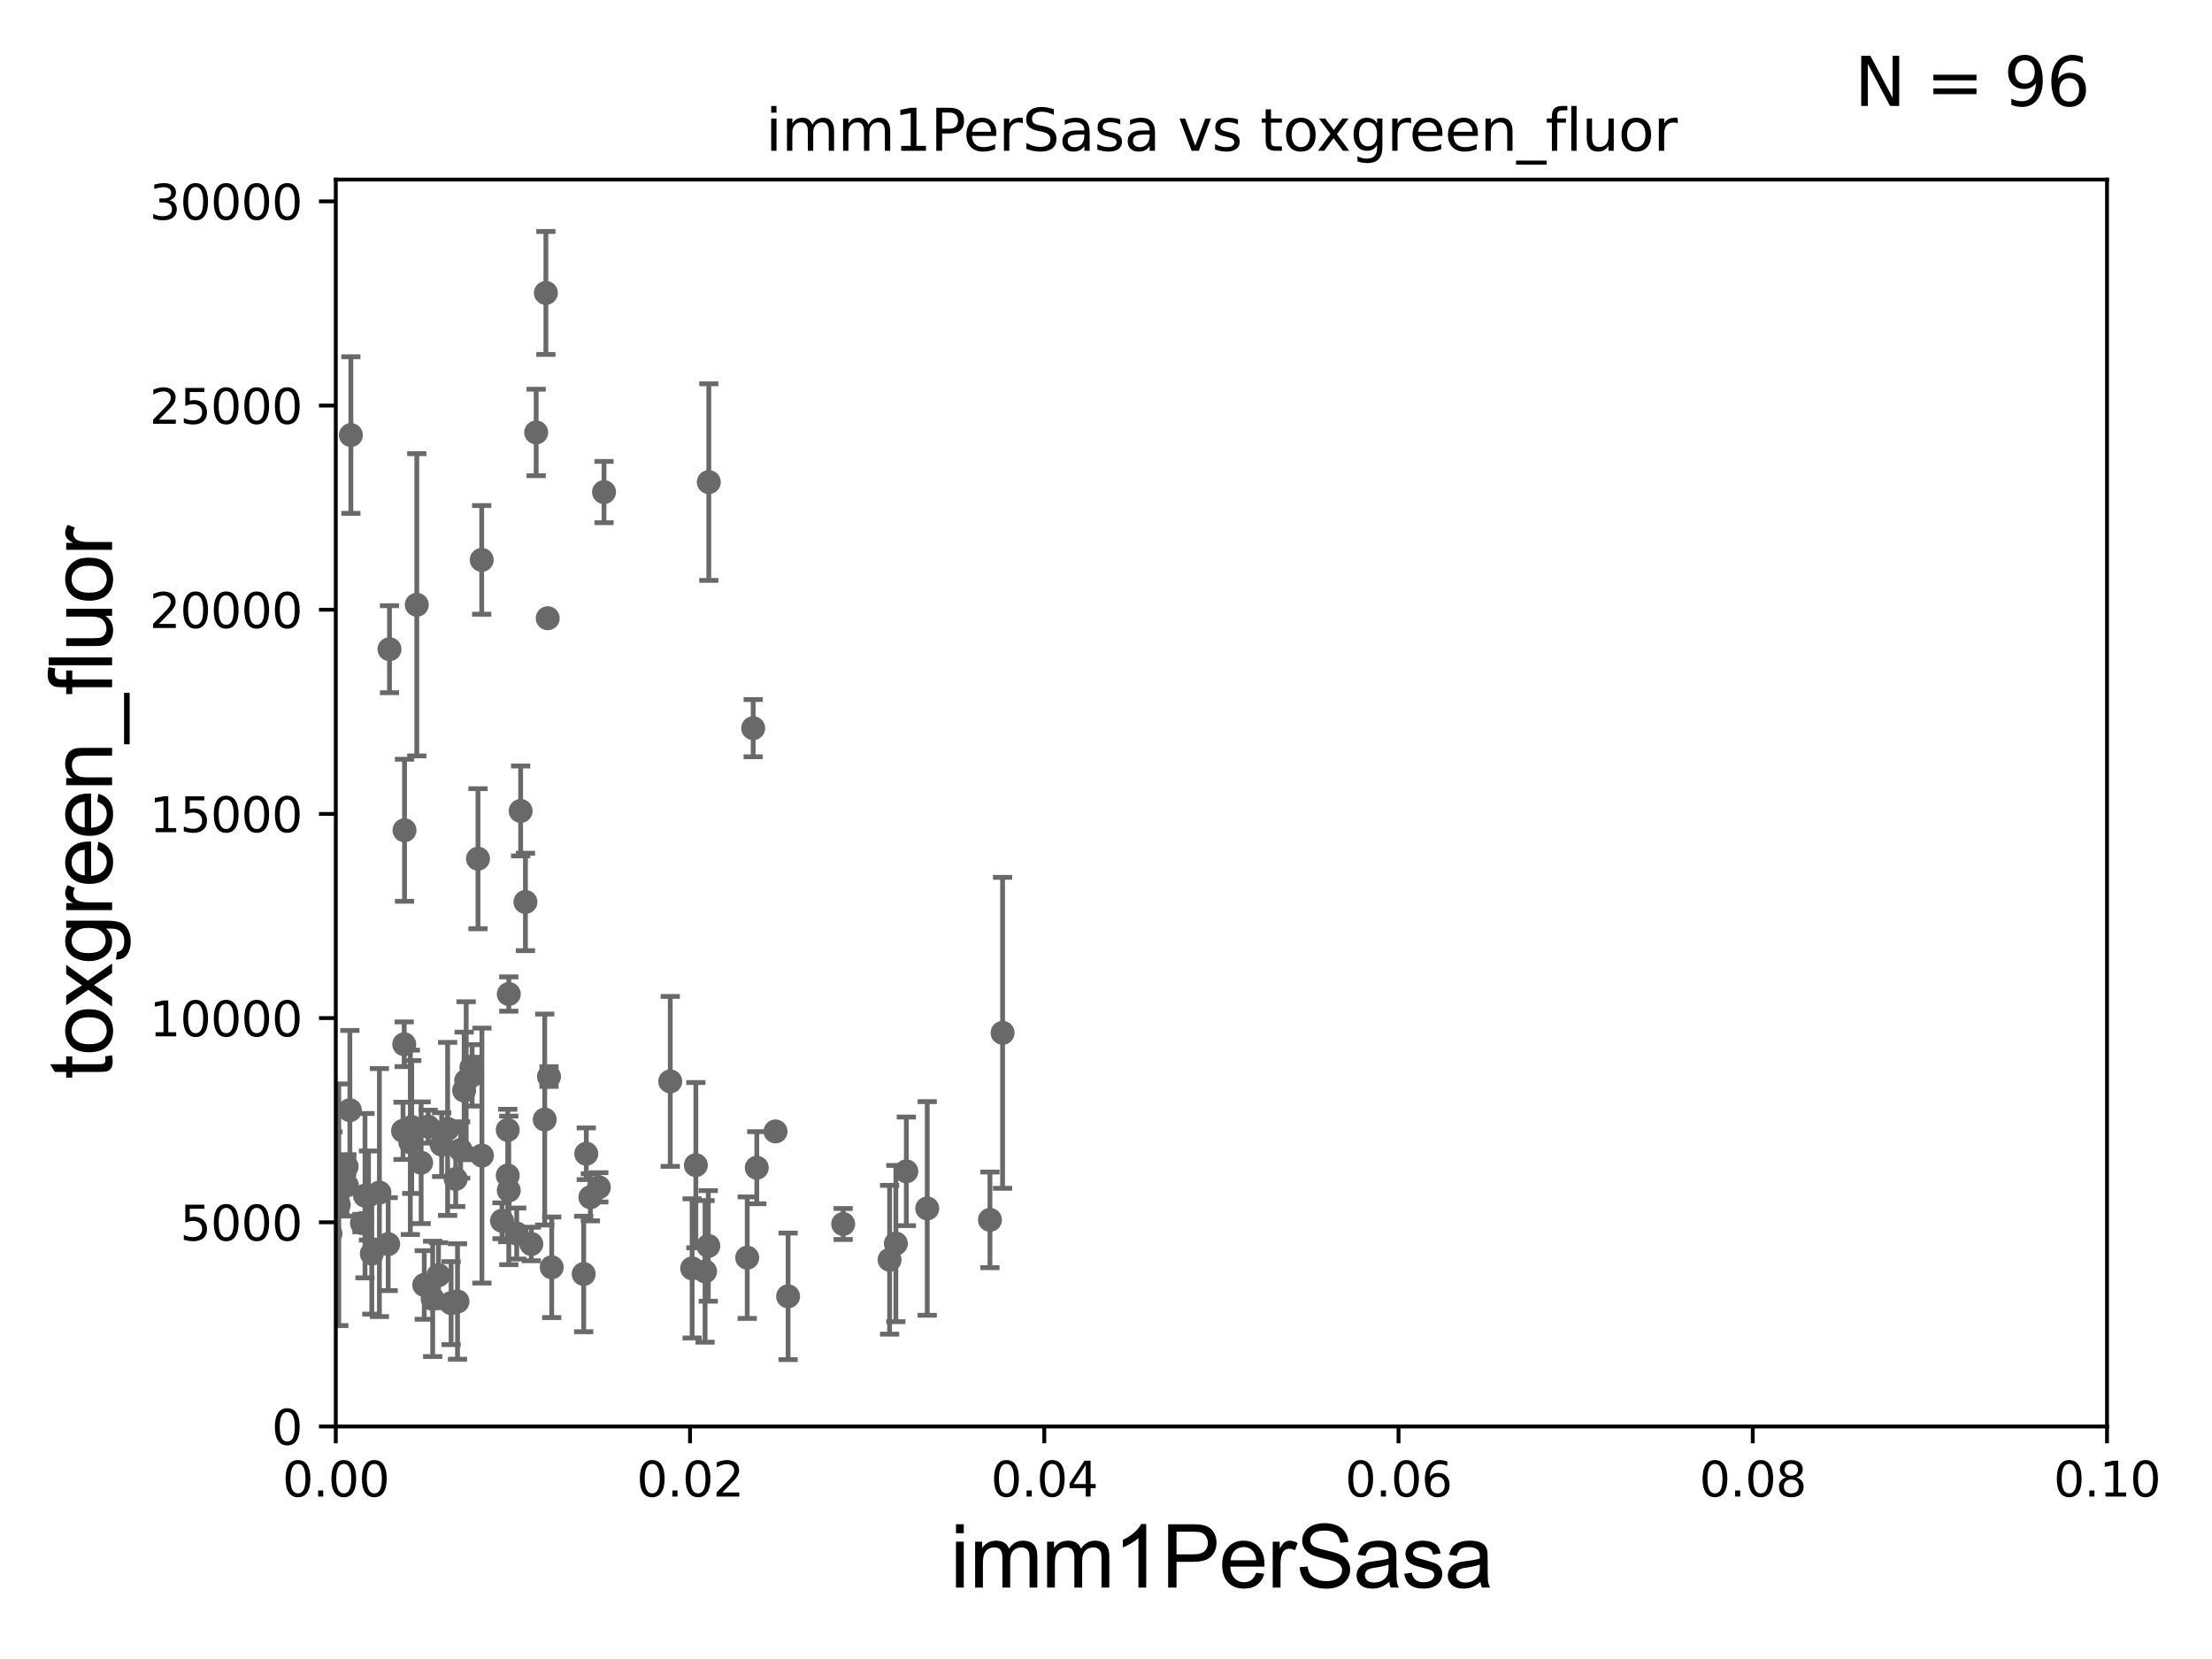 <?xml version="1.0" encoding="utf-8" standalone="no"?>
<!DOCTYPE svg PUBLIC "-//W3C//DTD SVG 1.1//EN"
  "http://www.w3.org/Graphics/SVG/1.1/DTD/svg11.dtd">
<svg xmlns:xlink="http://www.w3.org/1999/xlink" width="460.8pt" height="345.6pt" viewBox="0 0 460.8 345.6" xmlns="http://www.w3.org/2000/svg" version="1.1">
 <defs>
  <style type="text/css">*{stroke-linejoin: round; stroke-linecap: butt}</style>
 </defs>
 <g id="figure_1">
  <g id="patch_1">
   <path d="M 0 345.6 
L 460.8 345.6 
L 460.8 0 
L 0 0 
z
" style="fill: #ffffff"/>
  </g>
  <g id="axes_1">
   <g id="patch_2">
    <path d="M 69.95 297.16 
L 438.93 297.16 
L 438.93 37.411 
L 69.95 37.411 
z
" style="fill: #ffffff"/>
   </g>
   <g id="PathCollection_1">
    <defs>
     <path id="m34587e4097" d="M 0 1.118 
C 0.297 1.118 0.581 1 0.791 0.791 
C 1 0.581 1.118 0.297 1.118 0 
C 1.118 -0.297 1 -0.581 0.791 -0.791 
C 0.581 -1 0.297 -1.118 0 -1.118 
C -0.297 -1.118 -0.581 -1 -0.791 -0.791 
C -1 -0.581 -1.118 -0.297 -1.118 0 
C -1.118 0.297 -1 0.581 -0.791 0.791 
C -0.581 1 -0.297 1.118 0 1.118 
z
" style="stroke: #696969"/>
    </defs>
    <g clip-path="url(#pf24d77c2cf)">
     <use xlink:href="#m34587e4097" x="76.035" y="249.078" style="fill: #696969; stroke: #696969"/>
     <use xlink:href="#m34587e4097" x="-1" y="259.29" style="fill: #696969; stroke: #696969"/>
     <use xlink:href="#m34587e4097" x="-1" y="251.691" style="fill: #696969; stroke: #696969"/>
     <use xlink:href="#m34587e4097" x="3.111" y="244.995" style="fill: #696969; stroke: #696969"/>
     <use xlink:href="#m34587e4097" x="44.543" y="244.565" style="fill: #696969; stroke: #696969"/>
     <use xlink:href="#m34587e4097" x="30.882" y="204.337" style="fill: #696969; stroke: #696969"/>
     <use xlink:href="#m34587e4097" x="76.767" y="249.049" style="fill: #696969; stroke: #696969"/>
     <use xlink:href="#m34587e4097" x="114.101" y="128.792" style="fill: #696969; stroke: #696969"/>
     <use xlink:href="#m34587e4097" x="161.556" y="235.698" style="fill: #696969; stroke: #696969"/>
     <use xlink:href="#m34587e4097" x="9.095" y="250.948" style="fill: #696969; stroke: #696969"/>
     <use xlink:href="#m34587e4097" x="98.357" y="224.02" style="fill: #696969; stroke: #696969"/>
     <use xlink:href="#m34587e4097" x="52.412" y="221.439" style="fill: #696969; stroke: #696969"/>
     <use xlink:href="#m34587e4097" x="114.933" y="264.002" style="fill: #696969; stroke: #696969"/>
     <use xlink:href="#m34587e4097" x="96.689" y="227.178" style="fill: #696969; stroke: #696969"/>
     <use xlink:href="#m34587e4097" x="68.235" y="232.221" style="fill: #696969; stroke: #696969"/>
     <use xlink:href="#m34587e4097" x="34.748" y="257.067" style="fill: #696969; stroke: #696969"/>
     <use xlink:href="#m34587e4097" x="95.309" y="271.123" style="fill: #696969; stroke: #696969"/>
     <use xlink:href="#m34587e4097" x="92.001" y="238.445" style="fill: #696969; stroke: #696969"/>
     <use xlink:href="#m34587e4097" x="93.974" y="271.462" style="fill: #696969; stroke: #696969"/>
     <use xlink:href="#m34587e4097" x="95.952" y="239.557" style="fill: #696969; stroke: #696969"/>
     <use xlink:href="#m34587e4097" x="147.551" y="259.55" style="fill: #696969; stroke: #696969"/>
     <use xlink:href="#m34587e4097" x="98.206" y="222.359" style="fill: #696969; stroke: #696969"/>
     <use xlink:href="#m34587e4097" x="84.267" y="172.961" style="fill: #696969; stroke: #696969"/>
     <use xlink:href="#m34587e4097" x="80.869" y="259.17" style="fill: #696969; stroke: #696969"/>
     <use xlink:href="#m34587e4097" x="75.401" y="254.79" style="fill: #696969; stroke: #696969"/>
     <use xlink:href="#m34587e4097" x="83.956" y="235.577" style="fill: #696969; stroke: #696969"/>
     <use xlink:href="#m34587e4097" x="114.368" y="224.265" style="fill: #696969; stroke: #696969"/>
     <use xlink:href="#m34587e4097" x="105.77" y="235.386" style="fill: #696969; stroke: #696969"/>
     <use xlink:href="#m34587e4097" x="105.774" y="244.876" style="fill: #696969; stroke: #696969"/>
     <use xlink:href="#m34587e4097" x="90.136" y="270.583" style="fill: #696969; stroke: #696969"/>
     <use xlink:href="#m34587e4097" x="53.85" y="142.422" style="fill: #696969; stroke: #696969"/>
     <use xlink:href="#m34587e4097" x="85.774" y="234.772" style="fill: #696969; stroke: #696969"/>
     <use xlink:href="#m34587e4097" x="156.903" y="151.688" style="fill: #696969; stroke: #696969"/>
     <use xlink:href="#m34587e4097" x="72.215" y="243.002" style="fill: #696969; stroke: #696969"/>
     <use xlink:href="#m34587e4097" x="100.394" y="240.73" style="fill: #696969; stroke: #696969"/>
     <use xlink:href="#m34587e4097" x="108.46" y="168.936" style="fill: #696969; stroke: #696969"/>
     <use xlink:href="#m34587e4097" x="62.647" y="246.254" style="fill: #696969; stroke: #696969"/>
     <use xlink:href="#m34587e4097" x="113.718" y="61.025" style="fill: #696969; stroke: #696969"/>
     <use xlink:href="#m34587e4097" x="104.573" y="254.306" style="fill: #696969; stroke: #696969"/>
     <use xlink:href="#m34587e4097" x="18.895" y="244.799" style="fill: #696969; stroke: #696969"/>
     <use xlink:href="#m34587e4097" x="81.138" y="135.242" style="fill: #696969; stroke: #696969"/>
     <use xlink:href="#m34587e4097" x="54.014" y="140.33" style="fill: #696969; stroke: #696969"/>
     <use xlink:href="#m34587e4097" x="68.837" y="256.979" style="fill: #696969; stroke: #696969"/>
     <use xlink:href="#m34587e4097" x="109.456" y="187.893" style="fill: #696969; stroke: #696969"/>
     <use xlink:href="#m34587e4097" x="125.831" y="102.509" style="fill: #696969; stroke: #696969"/>
     <use xlink:href="#m34587e4097" x="146.881" y="264.858" style="fill: #696969; stroke: #696969"/>
     <use xlink:href="#m34587e4097" x="72.884" y="231.272" style="fill: #696969; stroke: #696969"/>
     <use xlink:href="#m34587e4097" x="72.259" y="246.932" style="fill: #696969; stroke: #696969"/>
     <use xlink:href="#m34587e4097" x="84.208" y="217.537" style="fill: #696969; stroke: #696969"/>
     <use xlink:href="#m34587e4097" x="61.951" y="248.825" style="fill: #696969; stroke: #696969"/>
     <use xlink:href="#m34587e4097" x="77.452" y="261.154" style="fill: #696969; stroke: #696969"/>
     <use xlink:href="#m34587e4097" x="86.825" y="125.986" style="fill: #696969; stroke: #696969"/>
     <use xlink:href="#m34587e4097" x="69.369" y="244.527" style="fill: #696969; stroke: #696969"/>
     <use xlink:href="#m34587e4097" x="89.188" y="234.705" style="fill: #696969; stroke: #696969"/>
     <use xlink:href="#m34587e4097" x="110.683" y="259.145" style="fill: #696969; stroke: #696969"/>
     <use xlink:href="#m34587e4097" x="124.747" y="247.342" style="fill: #696969; stroke: #696969"/>
     <use xlink:href="#m34587e4097" x="122.132" y="240.348" style="fill: #696969; stroke: #696969"/>
     <use xlink:href="#m34587e4097" x="-1" y="239.763" style="fill: #696969; stroke: #696969"/>
     <use xlink:href="#m34587e4097" x="-1" y="239.996" style="fill: #696969; stroke: #696969"/>
     <use xlink:href="#m34587e4097" x="206.225" y="254.12" style="fill: #696969; stroke: #696969"/>
     <use xlink:href="#m34587e4097" x="-1" y="240.651" style="fill: #696969; stroke: #696969"/>
     <use xlink:href="#m34587e4097" x="-1" y="238.414" style="fill: #696969; stroke: #696969"/>
     <use xlink:href="#m34587e4097" x="144.186" y="264.228" style="fill: #696969; stroke: #696969"/>
     <use xlink:href="#m34587e4097" x="94.931" y="245.604" style="fill: #696969; stroke: #696969"/>
     <use xlink:href="#m34587e4097" x="164.176" y="270.048" style="fill: #696969; stroke: #696969"/>
     <use xlink:href="#m34587e4097" x="105.989" y="247.985" style="fill: #696969; stroke: #696969"/>
     <use xlink:href="#m34587e4097" x="193.16" y="251.738" style="fill: #696969; stroke: #696969"/>
     <use xlink:href="#m34587e4097" x="208.855" y="215.157" style="fill: #696969; stroke: #696969"/>
     <use xlink:href="#m34587e4097" x="147.656" y="100.43" style="fill: #696969; stroke: #696969"/>
     <use xlink:href="#m34587e4097" x="188.806" y="244.01" style="fill: #696969; stroke: #696969"/>
     <use xlink:href="#m34587e4097" x="185.319" y="262.433" style="fill: #696969; stroke: #696969"/>
     <use xlink:href="#m34587e4097" x="186.623" y="259.057" style="fill: #696969; stroke: #696969"/>
     <use xlink:href="#m34587e4097" x="157.653" y="243.257" style="fill: #696969; stroke: #696969"/>
     <use xlink:href="#m34587e4097" x="155.658" y="261.998" style="fill: #696969; stroke: #696969"/>
     <use xlink:href="#m34587e4097" x="144.959" y="242.725" style="fill: #696969; stroke: #696969"/>
     <use xlink:href="#m34587e4097" x="97.114" y="225.132" style="fill: #696969; stroke: #696969"/>
     <use xlink:href="#m34587e4097" x="85.478" y="237.963" style="fill: #696969; stroke: #696969"/>
     <use xlink:href="#m34587e4097" x="121.595" y="265.393" style="fill: #696969; stroke: #696969"/>
     <use xlink:href="#m34587e4097" x="113.478" y="233.224" style="fill: #696969; stroke: #696969"/>
     <use xlink:href="#m34587e4097" x="105.992" y="207.078" style="fill: #696969; stroke: #696969"/>
     <use xlink:href="#m34587e4097" x="70.574" y="250.973" style="fill: #696969; stroke: #696969"/>
     <use xlink:href="#m34587e4097" x="93.245" y="235.172" style="fill: #696969; stroke: #696969"/>
     <use xlink:href="#m34587e4097" x="111.692" y="90.087" style="fill: #696969; stroke: #696969"/>
     <use xlink:href="#m34587e4097" x="73.097" y="90.631" style="fill: #696969; stroke: #696969"/>
     <use xlink:href="#m34587e4097" x="99.573" y="178.886" style="fill: #696969; stroke: #696969"/>
     <use xlink:href="#m34587e4097" x="79.039" y="248.435" style="fill: #696969; stroke: #696969"/>
     <use xlink:href="#m34587e4097" x="139.625" y="225.274" style="fill: #696969; stroke: #696969"/>
     <use xlink:href="#m34587e4097" x="91.349" y="265.648" style="fill: #696969; stroke: #696969"/>
     <use xlink:href="#m34587e4097" x="107.635" y="256.965" style="fill: #696969; stroke: #696969"/>
     <use xlink:href="#m34587e4097" x="14.956" y="263.01" style="fill: #696969; stroke: #696969"/>
     <use xlink:href="#m34587e4097" x="122.984" y="249.416" style="fill: #696969; stroke: #696969"/>
     <use xlink:href="#m34587e4097" x="39.244" y="175.574" style="fill: #696969; stroke: #696969"/>
     <use xlink:href="#m34587e4097" x="43.034" y="256.824" style="fill: #696969; stroke: #696969"/>
     <use xlink:href="#m34587e4097" x="100.349" y="116.636" style="fill: #696969; stroke: #696969"/>
     <use xlink:href="#m34587e4097" x="175.648" y="254.98" style="fill: #696969; stroke: #696969"/>
     <use xlink:href="#m34587e4097" x="88.378" y="267.68" style="fill: #696969; stroke: #696969"/>
     <use xlink:href="#m34587e4097" x="-1" y="253.778" style="fill: #696969; stroke: #696969"/>
     <use xlink:href="#m34587e4097" x="-1" y="246.091" style="fill: #696969; stroke: #696969"/>
     <use xlink:href="#m34587e4097" x="87.731" y="242.219" style="fill: #696969; stroke: #696969"/>
    </g>
   </g>
   <g id="matplotlib.axis_1">
    <g id="xtick_1">
     <g id="line2d_1">
      <defs>
       <path id="ma8bff4b67c" d="M 0 0 
L 0 3.5 
" style="stroke: #000000; stroke-width: 0.8"/>
      </defs>
      <g>
       <use xlink:href="#ma8bff4b67c" x="69.95" y="297.16" style="stroke: #000000; stroke-width: 0.8"/>
      </g>
     </g>
     <g id="text_1">
      <!-- 0.00 -->
      <g transform="translate(58.817 311.758)scale(0.1 -0.1)">
       <defs>
        <path id="DejaVuSans-30" d="M 2034 4250 
Q 1547 4250 1301 3770 
Q 1056 3291 1056 2328 
Q 1056 1369 1301 889 
Q 1547 409 2034 409 
Q 2525 409 2770 889 
Q 3016 1369 3016 2328 
Q 3016 3291 2770 3770 
Q 2525 4250 2034 4250 
z
M 2034 4750 
Q 2819 4750 3233 4129 
Q 3647 3509 3647 2328 
Q 3647 1150 3233 529 
Q 2819 -91 2034 -91 
Q 1250 -91 836 529 
Q 422 1150 422 2328 
Q 422 3509 836 4129 
Q 1250 4750 2034 4750 
z
" transform="scale(0.016)"/>
        <path id="DejaVuSans-2e" d="M 684 794 
L 1344 794 
L 1344 0 
L 684 0 
L 684 794 
z
" transform="scale(0.016)"/>
       </defs>
       <use xlink:href="#DejaVuSans-30"/>
       <use xlink:href="#DejaVuSans-2e" x="63.623"/>
       <use xlink:href="#DejaVuSans-30" x="95.41"/>
       <use xlink:href="#DejaVuSans-30" x="159.033"/>
      </g>
     </g>
    </g>
    <g id="xtick_2">
     <g id="line2d_2">
      <g>
       <use xlink:href="#ma8bff4b67c" x="143.746" y="297.16" style="stroke: #000000; stroke-width: 0.8"/>
      </g>
     </g>
     <g id="text_2">
      <!-- 0.02 -->
      <g transform="translate(132.613 311.758)scale(0.1 -0.1)">
       <defs>
        <path id="DejaVuSans-32" d="M 1228 531 
L 3431 531 
L 3431 0 
L 469 0 
L 469 531 
Q 828 903 1448 1529 
Q 2069 2156 2228 2338 
Q 2531 2678 2651 2914 
Q 2772 3150 2772 3378 
Q 2772 3750 2511 3984 
Q 2250 4219 1831 4219 
Q 1534 4219 1204 4116 
Q 875 4013 500 3803 
L 500 4441 
Q 881 4594 1212 4672 
Q 1544 4750 1819 4750 
Q 2544 4750 2975 4387 
Q 3406 4025 3406 3419 
Q 3406 3131 3298 2873 
Q 3191 2616 2906 2266 
Q 2828 2175 2409 1742 
Q 1991 1309 1228 531 
z
" transform="scale(0.016)"/>
       </defs>
       <use xlink:href="#DejaVuSans-30"/>
       <use xlink:href="#DejaVuSans-2e" x="63.623"/>
       <use xlink:href="#DejaVuSans-30" x="95.41"/>
       <use xlink:href="#DejaVuSans-32" x="159.033"/>
      </g>
     </g>
    </g>
    <g id="xtick_3">
     <g id="line2d_3">
      <g>
       <use xlink:href="#ma8bff4b67c" x="217.542" y="297.16" style="stroke: #000000; stroke-width: 0.8"/>
      </g>
     </g>
     <g id="text_3">
      <!-- 0.04 -->
      <g transform="translate(206.409 311.758)scale(0.1 -0.1)">
       <defs>
        <path id="DejaVuSans-34" d="M 2419 4116 
L 825 1625 
L 2419 1625 
L 2419 4116 
z
M 2253 4666 
L 3047 4666 
L 3047 1625 
L 3713 1625 
L 3713 1100 
L 3047 1100 
L 3047 0 
L 2419 0 
L 2419 1100 
L 313 1100 
L 313 1709 
L 2253 4666 
z
" transform="scale(0.016)"/>
       </defs>
       <use xlink:href="#DejaVuSans-30"/>
       <use xlink:href="#DejaVuSans-2e" x="63.623"/>
       <use xlink:href="#DejaVuSans-30" x="95.41"/>
       <use xlink:href="#DejaVuSans-34" x="159.033"/>
      </g>
     </g>
    </g>
    <g id="xtick_4">
     <g id="line2d_4">
      <g>
       <use xlink:href="#ma8bff4b67c" x="291.338" y="297.16" style="stroke: #000000; stroke-width: 0.8"/>
      </g>
     </g>
     <g id="text_4">
      <!-- 0.06 -->
      <g transform="translate(280.205 311.758)scale(0.1 -0.1)">
       <defs>
        <path id="DejaVuSans-36" d="M 2113 2584 
Q 1688 2584 1439 2293 
Q 1191 2003 1191 1497 
Q 1191 994 1439 701 
Q 1688 409 2113 409 
Q 2538 409 2786 701 
Q 3034 994 3034 1497 
Q 3034 2003 2786 2293 
Q 2538 2584 2113 2584 
z
M 3366 4563 
L 3366 3988 
Q 3128 4100 2886 4159 
Q 2644 4219 2406 4219 
Q 1781 4219 1451 3797 
Q 1122 3375 1075 2522 
Q 1259 2794 1537 2939 
Q 1816 3084 2150 3084 
Q 2853 3084 3261 2657 
Q 3669 2231 3669 1497 
Q 3669 778 3244 343 
Q 2819 -91 2113 -91 
Q 1303 -91 875 529 
Q 447 1150 447 2328 
Q 447 3434 972 4092 
Q 1497 4750 2381 4750 
Q 2619 4750 2861 4703 
Q 3103 4656 3366 4563 
z
" transform="scale(0.016)"/>
       </defs>
       <use xlink:href="#DejaVuSans-30"/>
       <use xlink:href="#DejaVuSans-2e" x="63.623"/>
       <use xlink:href="#DejaVuSans-30" x="95.41"/>
       <use xlink:href="#DejaVuSans-36" x="159.033"/>
      </g>
     </g>
    </g>
    <g id="xtick_5">
     <g id="line2d_5">
      <g>
       <use xlink:href="#ma8bff4b67c" x="365.134" y="297.16" style="stroke: #000000; stroke-width: 0.8"/>
      </g>
     </g>
     <g id="text_5">
      <!-- 0.08 -->
      <g transform="translate(354.001 311.758)scale(0.1 -0.1)">
       <defs>
        <path id="DejaVuSans-38" d="M 2034 2216 
Q 1584 2216 1326 1975 
Q 1069 1734 1069 1313 
Q 1069 891 1326 650 
Q 1584 409 2034 409 
Q 2484 409 2743 651 
Q 3003 894 3003 1313 
Q 3003 1734 2745 1975 
Q 2488 2216 2034 2216 
z
M 1403 2484 
Q 997 2584 770 2862 
Q 544 3141 544 3541 
Q 544 4100 942 4425 
Q 1341 4750 2034 4750 
Q 2731 4750 3128 4425 
Q 3525 4100 3525 3541 
Q 3525 3141 3298 2862 
Q 3072 2584 2669 2484 
Q 3125 2378 3379 2068 
Q 3634 1759 3634 1313 
Q 3634 634 3220 271 
Q 2806 -91 2034 -91 
Q 1263 -91 848 271 
Q 434 634 434 1313 
Q 434 1759 690 2068 
Q 947 2378 1403 2484 
z
M 1172 3481 
Q 1172 3119 1398 2916 
Q 1625 2713 2034 2713 
Q 2441 2713 2670 2916 
Q 2900 3119 2900 3481 
Q 2900 3844 2670 4047 
Q 2441 4250 2034 4250 
Q 1625 4250 1398 4047 
Q 1172 3844 1172 3481 
z
" transform="scale(0.016)"/>
       </defs>
       <use xlink:href="#DejaVuSans-30"/>
       <use xlink:href="#DejaVuSans-2e" x="63.623"/>
       <use xlink:href="#DejaVuSans-30" x="95.41"/>
       <use xlink:href="#DejaVuSans-38" x="159.033"/>
      </g>
     </g>
    </g>
    <g id="xtick_6">
     <g id="line2d_6">
      <g>
       <use xlink:href="#ma8bff4b67c" x="438.93" y="297.16" style="stroke: #000000; stroke-width: 0.8"/>
      </g>
     </g>
     <g id="text_6">
      <!-- 0.10 -->
      <g transform="translate(427.797 311.758)scale(0.1 -0.1)">
       <defs>
        <path id="DejaVuSans-31" d="M 794 531 
L 1825 531 
L 1825 4091 
L 703 3866 
L 703 4441 
L 1819 4666 
L 2450 4666 
L 2450 531 
L 3481 531 
L 3481 0 
L 794 0 
L 794 531 
z
" transform="scale(0.016)"/>
       </defs>
       <use xlink:href="#DejaVuSans-30"/>
       <use xlink:href="#DejaVuSans-2e" x="63.623"/>
       <use xlink:href="#DejaVuSans-31" x="95.41"/>
       <use xlink:href="#DejaVuSans-30" x="159.033"/>
      </g>
     </g>
    </g>
    <g id="text_7">
     <!-- imm1PerSasa -->
     <g transform="translate(197.924 330.722)scale(0.18 -0.18)">
      <defs>
       <path id="ArialMT-69" d="M 425 3934 
L 425 4581 
L 988 4581 
L 988 3934 
L 425 3934 
z
M 425 0 
L 425 3319 
L 988 3319 
L 988 0 
L 425 0 
z
" transform="scale(0.016)"/>
       <path id="ArialMT-6d" d="M 422 0 
L 422 3319 
L 925 3319 
L 925 2853 
Q 1081 3097 1340 3245 
Q 1600 3394 1931 3394 
Q 2300 3394 2536 3241 
Q 2772 3088 2869 2813 
Q 3263 3394 3894 3394 
Q 4388 3394 4653 3120 
Q 4919 2847 4919 2278 
L 4919 0 
L 4359 0 
L 4359 2091 
Q 4359 2428 4304 2576 
Q 4250 2725 4106 2815 
Q 3963 2906 3769 2906 
Q 3419 2906 3187 2673 
Q 2956 2441 2956 1928 
L 2956 0 
L 2394 0 
L 2394 2156 
Q 2394 2531 2256 2718 
Q 2119 2906 1806 2906 
Q 1569 2906 1367 2781 
Q 1166 2656 1075 2415 
Q 984 2175 984 1722 
L 984 0 
L 422 0 
z
" transform="scale(0.016)"/>
       <path id="ArialMT-31" d="M 2384 0 
L 1822 0 
L 1822 3584 
Q 1619 3391 1289 3197 
Q 959 3003 697 2906 
L 697 3450 
Q 1169 3672 1522 3987 
Q 1875 4303 2022 4600 
L 2384 4600 
L 2384 0 
z
" transform="scale(0.016)"/>
       <path id="ArialMT-50" d="M 494 0 
L 494 4581 
L 2222 4581 
Q 2678 4581 2919 4538 
Q 3256 4481 3484 4323 
Q 3713 4166 3852 3881 
Q 3991 3597 3991 3256 
Q 3991 2672 3619 2267 
Q 3247 1863 2275 1863 
L 1100 1863 
L 1100 0 
L 494 0 
z
M 1100 2403 
L 2284 2403 
Q 2872 2403 3119 2622 
Q 3366 2841 3366 3238 
Q 3366 3525 3220 3729 
Q 3075 3934 2838 4000 
Q 2684 4041 2272 4041 
L 1100 4041 
L 1100 2403 
z
" transform="scale(0.016)"/>
       <path id="ArialMT-65" d="M 2694 1069 
L 3275 997 
Q 3138 488 2766 206 
Q 2394 -75 1816 -75 
Q 1088 -75 661 373 
Q 234 822 234 1631 
Q 234 2469 665 2931 
Q 1097 3394 1784 3394 
Q 2450 3394 2872 2941 
Q 3294 2488 3294 1666 
Q 3294 1616 3291 1516 
L 816 1516 
Q 847 969 1125 678 
Q 1403 388 1819 388 
Q 2128 388 2347 550 
Q 2566 713 2694 1069 
z
M 847 1978 
L 2700 1978 
Q 2663 2397 2488 2606 
Q 2219 2931 1791 2931 
Q 1403 2931 1139 2672 
Q 875 2413 847 1978 
z
" transform="scale(0.016)"/>
       <path id="ArialMT-72" d="M 416 0 
L 416 3319 
L 922 3319 
L 922 2816 
Q 1116 3169 1280 3281 
Q 1444 3394 1641 3394 
Q 1925 3394 2219 3213 
L 2025 2691 
Q 1819 2813 1613 2813 
Q 1428 2813 1281 2702 
Q 1134 2591 1072 2394 
Q 978 2094 978 1738 
L 978 0 
L 416 0 
z
" transform="scale(0.016)"/>
       <path id="ArialMT-53" d="M 288 1472 
L 859 1522 
Q 900 1178 1048 958 
Q 1197 738 1509 602 
Q 1822 466 2213 466 
Q 2559 466 2825 569 
Q 3091 672 3220 851 
Q 3350 1031 3350 1244 
Q 3350 1459 3225 1620 
Q 3100 1781 2813 1891 
Q 2628 1963 1997 2114 
Q 1366 2266 1113 2400 
Q 784 2572 623 2826 
Q 463 3081 463 3397 
Q 463 3744 659 4045 
Q 856 4347 1234 4503 
Q 1613 4659 2075 4659 
Q 2584 4659 2973 4495 
Q 3363 4331 3572 4012 
Q 3781 3694 3797 3291 
L 3216 3247 
Q 3169 3681 2898 3903 
Q 2628 4125 2100 4125 
Q 1550 4125 1298 3923 
Q 1047 3722 1047 3438 
Q 1047 3191 1225 3031 
Q 1400 2872 2139 2705 
Q 2878 2538 3153 2413 
Q 3553 2228 3743 1945 
Q 3934 1663 3934 1294 
Q 3934 928 3725 604 
Q 3516 281 3123 101 
Q 2731 -78 2241 -78 
Q 1619 -78 1198 103 
Q 778 284 539 648 
Q 300 1013 288 1472 
z
" transform="scale(0.016)"/>
       <path id="ArialMT-61" d="M 2588 409 
Q 2275 144 1986 34 
Q 1697 -75 1366 -75 
Q 819 -75 525 192 
Q 231 459 231 875 
Q 231 1119 342 1320 
Q 453 1522 633 1644 
Q 813 1766 1038 1828 
Q 1203 1872 1538 1913 
Q 2219 1994 2541 2106 
Q 2544 2222 2544 2253 
Q 2544 2597 2384 2738 
Q 2169 2928 1744 2928 
Q 1347 2928 1158 2789 
Q 969 2650 878 2297 
L 328 2372 
Q 403 2725 575 2942 
Q 747 3159 1072 3276 
Q 1397 3394 1825 3394 
Q 2250 3394 2515 3294 
Q 2781 3194 2906 3042 
Q 3031 2891 3081 2659 
Q 3109 2516 3109 2141 
L 3109 1391 
Q 3109 606 3145 398 
Q 3181 191 3288 0 
L 2700 0 
Q 2613 175 2588 409 
z
M 2541 1666 
Q 2234 1541 1622 1453 
Q 1275 1403 1131 1340 
Q 988 1278 909 1158 
Q 831 1038 831 891 
Q 831 666 1001 516 
Q 1172 366 1500 366 
Q 1825 366 2078 508 
Q 2331 650 2450 897 
Q 2541 1088 2541 1459 
L 2541 1666 
z
" transform="scale(0.016)"/>
       <path id="ArialMT-73" d="M 197 991 
L 753 1078 
Q 800 744 1014 566 
Q 1228 388 1613 388 
Q 2000 388 2187 545 
Q 2375 703 2375 916 
Q 2375 1106 2209 1216 
Q 2094 1291 1634 1406 
Q 1016 1563 777 1677 
Q 538 1791 414 1992 
Q 291 2194 291 2438 
Q 291 2659 392 2848 
Q 494 3038 669 3163 
Q 800 3259 1026 3326 
Q 1253 3394 1513 3394 
Q 1903 3394 2198 3281 
Q 2494 3169 2634 2976 
Q 2775 2784 2828 2463 
L 2278 2388 
Q 2241 2644 2061 2787 
Q 1881 2931 1553 2931 
Q 1166 2931 1000 2803 
Q 834 2675 834 2503 
Q 834 2394 903 2306 
Q 972 2216 1119 2156 
Q 1203 2125 1616 2013 
Q 2213 1853 2448 1751 
Q 2684 1650 2818 1456 
Q 2953 1263 2953 975 
Q 2953 694 2789 445 
Q 2625 197 2315 61 
Q 2006 -75 1616 -75 
Q 969 -75 630 194 
Q 291 463 197 991 
z
" transform="scale(0.016)"/>
      </defs>
      <use xlink:href="#ArialMT-69"/>
      <use xlink:href="#ArialMT-6d" x="22.217"/>
      <use xlink:href="#ArialMT-6d" x="105.518"/>
      <use xlink:href="#ArialMT-31" x="188.818"/>
      <use xlink:href="#ArialMT-50" x="244.434"/>
      <use xlink:href="#ArialMT-65" x="311.133"/>
      <use xlink:href="#ArialMT-72" x="366.748"/>
      <use xlink:href="#ArialMT-53" x="400.049"/>
      <use xlink:href="#ArialMT-61" x="466.748"/>
      <use xlink:href="#ArialMT-73" x="522.363"/>
      <use xlink:href="#ArialMT-61" x="572.363"/>
     </g>
    </g>
   </g>
   <g id="matplotlib.axis_2">
    <g id="ytick_1">
     <g id="line2d_7">
      <defs>
       <path id="maf383fdeb9" d="M 0 0 
L -3.5 0 
" style="stroke: #000000; stroke-width: 0.8"/>
      </defs>
      <g>
       <use xlink:href="#maf383fdeb9" x="69.95" y="297.16" style="stroke: #000000; stroke-width: 0.8"/>
      </g>
     </g>
     <g id="text_8">
      <!-- 0 -->
      <g transform="translate(56.587 300.959)scale(0.1 -0.1)">
       <use xlink:href="#DejaVuSans-30"/>
      </g>
     </g>
    </g>
    <g id="ytick_2">
     <g id="line2d_8">
      <g>
       <use xlink:href="#maf383fdeb9" x="69.95" y="254.625" style="stroke: #000000; stroke-width: 0.8"/>
      </g>
     </g>
     <g id="text_9">
      <!-- 5000 -->
      <g transform="translate(37.5 258.424)scale(0.1 -0.1)">
       <defs>
        <path id="DejaVuSans-35" d="M 691 4666 
L 3169 4666 
L 3169 4134 
L 1269 4134 
L 1269 2991 
Q 1406 3038 1543 3061 
Q 1681 3084 1819 3084 
Q 2600 3084 3056 2656 
Q 3513 2228 3513 1497 
Q 3513 744 3044 326 
Q 2575 -91 1722 -91 
Q 1428 -91 1123 -41 
Q 819 9 494 109 
L 494 744 
Q 775 591 1075 516 
Q 1375 441 1709 441 
Q 2250 441 2565 725 
Q 2881 1009 2881 1497 
Q 2881 1984 2565 2268 
Q 2250 2553 1709 2553 
Q 1456 2553 1204 2497 
Q 953 2441 691 2322 
L 691 4666 
z
" transform="scale(0.016)"/>
       </defs>
       <use xlink:href="#DejaVuSans-35"/>
       <use xlink:href="#DejaVuSans-30" x="63.623"/>
       <use xlink:href="#DejaVuSans-30" x="127.246"/>
       <use xlink:href="#DejaVuSans-30" x="190.869"/>
      </g>
     </g>
    </g>
    <g id="ytick_3">
     <g id="line2d_9">
      <g>
       <use xlink:href="#maf383fdeb9" x="69.95" y="212.089" style="stroke: #000000; stroke-width: 0.8"/>
      </g>
     </g>
     <g id="text_10">
      <!-- 10000 -->
      <g transform="translate(31.137 215.888)scale(0.1 -0.1)">
       <use xlink:href="#DejaVuSans-31"/>
       <use xlink:href="#DejaVuSans-30" x="63.623"/>
       <use xlink:href="#DejaVuSans-30" x="127.246"/>
       <use xlink:href="#DejaVuSans-30" x="190.869"/>
       <use xlink:href="#DejaVuSans-30" x="254.492"/>
      </g>
     </g>
    </g>
    <g id="ytick_4">
     <g id="line2d_10">
      <g>
       <use xlink:href="#maf383fdeb9" x="69.95" y="169.554" style="stroke: #000000; stroke-width: 0.8"/>
      </g>
     </g>
     <g id="text_11">
      <!-- 15000 -->
      <g transform="translate(31.137 173.353)scale(0.1 -0.1)">
       <use xlink:href="#DejaVuSans-31"/>
       <use xlink:href="#DejaVuSans-35" x="63.623"/>
       <use xlink:href="#DejaVuSans-30" x="127.246"/>
       <use xlink:href="#DejaVuSans-30" x="190.869"/>
       <use xlink:href="#DejaVuSans-30" x="254.492"/>
      </g>
     </g>
    </g>
    <g id="ytick_5">
     <g id="line2d_11">
      <g>
       <use xlink:href="#maf383fdeb9" x="69.95" y="127.018" style="stroke: #000000; stroke-width: 0.8"/>
      </g>
     </g>
     <g id="text_12">
      <!-- 20000 -->
      <g transform="translate(31.137 130.817)scale(0.1 -0.1)">
       <use xlink:href="#DejaVuSans-32"/>
       <use xlink:href="#DejaVuSans-30" x="63.623"/>
       <use xlink:href="#DejaVuSans-30" x="127.246"/>
       <use xlink:href="#DejaVuSans-30" x="190.869"/>
       <use xlink:href="#DejaVuSans-30" x="254.492"/>
      </g>
     </g>
    </g>
    <g id="ytick_6">
     <g id="line2d_12">
      <g>
       <use xlink:href="#maf383fdeb9" x="69.95" y="84.483" style="stroke: #000000; stroke-width: 0.8"/>
      </g>
     </g>
     <g id="text_13">
      <!-- 25000 -->
      <g transform="translate(31.137 88.282)scale(0.1 -0.1)">
       <use xlink:href="#DejaVuSans-32"/>
       <use xlink:href="#DejaVuSans-35" x="63.623"/>
       <use xlink:href="#DejaVuSans-30" x="127.246"/>
       <use xlink:href="#DejaVuSans-30" x="190.869"/>
       <use xlink:href="#DejaVuSans-30" x="254.492"/>
      </g>
     </g>
    </g>
    <g id="ytick_7">
     <g id="line2d_13">
      <g>
       <use xlink:href="#maf383fdeb9" x="69.95" y="41.947" style="stroke: #000000; stroke-width: 0.8"/>
      </g>
     </g>
     <g id="text_14">
      <!-- 30000 -->
      <g transform="translate(31.137 45.746)scale(0.1 -0.1)">
       <defs>
        <path id="DejaVuSans-33" d="M 2597 2516 
Q 3050 2419 3304 2112 
Q 3559 1806 3559 1356 
Q 3559 666 3084 287 
Q 2609 -91 1734 -91 
Q 1441 -91 1130 -33 
Q 819 25 488 141 
L 488 750 
Q 750 597 1062 519 
Q 1375 441 1716 441 
Q 2309 441 2620 675 
Q 2931 909 2931 1356 
Q 2931 1769 2642 2001 
Q 2353 2234 1838 2234 
L 1294 2234 
L 1294 2753 
L 1863 2753 
Q 2328 2753 2575 2939 
Q 2822 3125 2822 3475 
Q 2822 3834 2567 4026 
Q 2313 4219 1838 4219 
Q 1578 4219 1281 4162 
Q 984 4106 628 3988 
L 628 4550 
Q 988 4650 1302 4700 
Q 1616 4750 1894 4750 
Q 2613 4750 3031 4423 
Q 3450 4097 3450 3541 
Q 3450 3153 3228 2886 
Q 3006 2619 2597 2516 
z
" transform="scale(0.016)"/>
       </defs>
       <use xlink:href="#DejaVuSans-33"/>
       <use xlink:href="#DejaVuSans-30" x="63.623"/>
       <use xlink:href="#DejaVuSans-30" x="127.246"/>
       <use xlink:href="#DejaVuSans-30" x="190.869"/>
       <use xlink:href="#DejaVuSans-30" x="254.492"/>
      </g>
     </g>
    </g>
    <g id="text_15">
     <!-- toxgreen_fluor -->
     <g transform="translate(23.349 224.818)rotate(-90)scale(0.18 -0.18)">
      <defs>
       <path id="ArialMT-74" d="M 1650 503 
L 1731 6 
Q 1494 -44 1306 -44 
Q 1000 -44 831 53 
Q 663 150 594 308 
Q 525 466 525 972 
L 525 2881 
L 113 2881 
L 113 3319 
L 525 3319 
L 525 4141 
L 1084 4478 
L 1084 3319 
L 1650 3319 
L 1650 2881 
L 1084 2881 
L 1084 941 
Q 1084 700 1114 631 
Q 1144 563 1211 522 
Q 1278 481 1403 481 
Q 1497 481 1650 503 
z
" transform="scale(0.016)"/>
       <path id="ArialMT-6f" d="M 213 1659 
Q 213 2581 725 3025 
Q 1153 3394 1769 3394 
Q 2453 3394 2887 2945 
Q 3322 2497 3322 1706 
Q 3322 1066 3130 698 
Q 2938 331 2570 128 
Q 2203 -75 1769 -75 
Q 1072 -75 642 372 
Q 213 819 213 1659 
z
M 791 1659 
Q 791 1022 1069 705 
Q 1347 388 1769 388 
Q 2188 388 2466 706 
Q 2744 1025 2744 1678 
Q 2744 2294 2464 2611 
Q 2184 2928 1769 2928 
Q 1347 2928 1069 2612 
Q 791 2297 791 1659 
z
" transform="scale(0.016)"/>
       <path id="ArialMT-78" d="M 47 0 
L 1259 1725 
L 138 3319 
L 841 3319 
L 1350 2541 
Q 1494 2319 1581 2169 
Q 1719 2375 1834 2534 
L 2394 3319 
L 3066 3319 
L 1919 1756 
L 3153 0 
L 2463 0 
L 1781 1031 
L 1600 1309 
L 728 0 
L 47 0 
z
" transform="scale(0.016)"/>
       <path id="ArialMT-67" d="M 319 -275 
L 866 -356 
Q 900 -609 1056 -725 
Q 1266 -881 1628 -881 
Q 2019 -881 2231 -725 
Q 2444 -569 2519 -288 
Q 2563 -116 2559 434 
Q 2191 0 1641 0 
Q 956 0 581 494 
Q 206 988 206 1678 
Q 206 2153 378 2554 
Q 550 2956 876 3175 
Q 1203 3394 1644 3394 
Q 2231 3394 2613 2919 
L 2613 3319 
L 3131 3319 
L 3131 450 
Q 3131 -325 2973 -648 
Q 2816 -972 2473 -1159 
Q 2131 -1347 1631 -1347 
Q 1038 -1347 672 -1080 
Q 306 -813 319 -275 
z
M 784 1719 
Q 784 1066 1043 766 
Q 1303 466 1694 466 
Q 2081 466 2343 764 
Q 2606 1063 2606 1700 
Q 2606 2309 2336 2618 
Q 2066 2928 1684 2928 
Q 1309 2928 1046 2623 
Q 784 2319 784 1719 
z
" transform="scale(0.016)"/>
       <path id="ArialMT-6e" d="M 422 0 
L 422 3319 
L 928 3319 
L 928 2847 
Q 1294 3394 1984 3394 
Q 2284 3394 2536 3286 
Q 2788 3178 2913 3003 
Q 3038 2828 3088 2588 
Q 3119 2431 3119 2041 
L 3119 0 
L 2556 0 
L 2556 2019 
Q 2556 2363 2490 2533 
Q 2425 2703 2258 2804 
Q 2091 2906 1866 2906 
Q 1506 2906 1245 2678 
Q 984 2450 984 1813 
L 984 0 
L 422 0 
z
" transform="scale(0.016)"/>
       <path id="ArialMT-5f" d="M -97 -1272 
L -97 -866 
L 3631 -866 
L 3631 -1272 
L -97 -1272 
z
" transform="scale(0.016)"/>
       <path id="ArialMT-66" d="M 556 0 
L 556 2881 
L 59 2881 
L 59 3319 
L 556 3319 
L 556 3672 
Q 556 4006 616 4169 
Q 697 4388 901 4523 
Q 1106 4659 1475 4659 
Q 1713 4659 2000 4603 
L 1916 4113 
Q 1741 4144 1584 4144 
Q 1328 4144 1222 4034 
Q 1116 3925 1116 3625 
L 1116 3319 
L 1763 3319 
L 1763 2881 
L 1116 2881 
L 1116 0 
L 556 0 
z
" transform="scale(0.016)"/>
       <path id="ArialMT-6c" d="M 409 0 
L 409 4581 
L 972 4581 
L 972 0 
L 409 0 
z
" transform="scale(0.016)"/>
       <path id="ArialMT-75" d="M 2597 0 
L 2597 488 
Q 2209 -75 1544 -75 
Q 1250 -75 995 37 
Q 741 150 617 320 
Q 494 491 444 738 
Q 409 903 409 1263 
L 409 3319 
L 972 3319 
L 972 1478 
Q 972 1038 1006 884 
Q 1059 663 1231 536 
Q 1403 409 1656 409 
Q 1909 409 2131 539 
Q 2353 669 2445 892 
Q 2538 1116 2538 1541 
L 2538 3319 
L 3100 3319 
L 3100 0 
L 2597 0 
z
" transform="scale(0.016)"/>
      </defs>
      <use xlink:href="#ArialMT-74"/>
      <use xlink:href="#ArialMT-6f" x="27.783"/>
      <use xlink:href="#ArialMT-78" x="83.398"/>
      <use xlink:href="#ArialMT-67" x="133.398"/>
      <use xlink:href="#ArialMT-72" x="189.014"/>
      <use xlink:href="#ArialMT-65" x="222.314"/>
      <use xlink:href="#ArialMT-65" x="277.93"/>
      <use xlink:href="#ArialMT-6e" x="333.545"/>
      <use xlink:href="#ArialMT-5f" x="389.16"/>
      <use xlink:href="#ArialMT-66" x="444.775"/>
      <use xlink:href="#ArialMT-6c" x="472.559"/>
      <use xlink:href="#ArialMT-75" x="494.775"/>
      <use xlink:href="#ArialMT-6f" x="550.391"/>
      <use xlink:href="#ArialMT-72" x="606.006"/>
     </g>
    </g>
   </g>
   <g id="LineCollection_1">
    <path d="M 76.035 266.196 
L 76.035 231.961 
" clip-path="url(#pf24d77c2cf)" style="fill: none; stroke: #696969"/>
    <path clip-path="url(#pf24d77c2cf)" style="fill: none; stroke: #696969"/>
    <path d="M 3.111 263.563 
L 3.111 226.426 
" clip-path="url(#pf24d77c2cf)" style="fill: none; stroke: #696969"/>
    <path d="M 44.543 258.057 
L 44.543 231.073 
" clip-path="url(#pf24d77c2cf)" style="fill: none; stroke: #696969"/>
    <path d="M 30.882 222.666 
L 30.882 186.008 
" clip-path="url(#pf24d77c2cf)" style="fill: none; stroke: #696969"/>
    <path d="M 76.767 258.33 
L 76.767 239.767 
" clip-path="url(#pf24d77c2cf)" style="fill: none; stroke: #696969"/>
    <path d="M 114.101 129.373 
L 114.101 128.211 
" clip-path="url(#pf24d77c2cf)" style="fill: none; stroke: #696969"/>
    <path d="M 161.556 236.285 
L 161.556 235.111 
" clip-path="url(#pf24d77c2cf)" style="fill: none; stroke: #696969"/>
    <path d="M 9.095 253.936 
L 9.095 247.959 
" clip-path="url(#pf24d77c2cf)" style="fill: none; stroke: #696969"/>
    <path d="M 98.357 230.419 
L 98.357 217.621 
" clip-path="url(#pf24d77c2cf)" style="fill: none; stroke: #696969"/>
    <path d="M 52.412 259.78 
L 52.412 183.097 
" clip-path="url(#pf24d77c2cf)" style="fill: none; stroke: #696969"/>
    <path d="M 114.933 274.477 
L 114.933 253.526 
" clip-path="url(#pf24d77c2cf)" style="fill: none; stroke: #696969"/>
    <path d="M 96.689 239.343 
L 96.689 215.013 
" clip-path="url(#pf24d77c2cf)" style="fill: none; stroke: #696969"/>
    <path d="M 68.235 236.481 
L 68.235 227.961 
" clip-path="url(#pf24d77c2cf)" style="fill: none; stroke: #696969"/>
    <path d="M 34.748 265.82 
L 34.748 248.314 
" clip-path="url(#pf24d77c2cf)" style="fill: none; stroke: #696969"/>
    <path d="M 95.309 283.147 
L 95.309 259.099 
" clip-path="url(#pf24d77c2cf)" style="fill: none; stroke: #696969"/>
    <path d="M 92.001 245.084 
L 92.001 231.807 
" clip-path="url(#pf24d77c2cf)" style="fill: none; stroke: #696969"/>
    <path d="M 93.974 280.106 
L 93.974 262.818 
" clip-path="url(#pf24d77c2cf)" style="fill: none; stroke: #696969"/>
    <path d="M 95.952 245.419 
L 95.952 233.695 
" clip-path="url(#pf24d77c2cf)" style="fill: none; stroke: #696969"/>
    <path d="M 147.551 271.07 
L 147.551 248.03 
" clip-path="url(#pf24d77c2cf)" style="fill: none; stroke: #696969"/>
    <path d="M 98.206 224.478 
L 98.206 220.241 
" clip-path="url(#pf24d77c2cf)" style="fill: none; stroke: #696969"/>
    <path d="M 84.267 187.755 
L 84.267 158.167 
" clip-path="url(#pf24d77c2cf)" style="fill: none; stroke: #696969"/>
    <path d="M 80.869 268.854 
L 80.869 249.486 
" clip-path="url(#pf24d77c2cf)" style="fill: none; stroke: #696969"/>
    <path d="M 75.401 256.597 
L 75.401 252.983 
" clip-path="url(#pf24d77c2cf)" style="fill: none; stroke: #696969"/>
    <path d="M 83.956 241.54 
L 83.956 229.614 
" clip-path="url(#pf24d77c2cf)" style="fill: none; stroke: #696969"/>
    <path d="M 114.368 226.315 
L 114.368 222.215 
" clip-path="url(#pf24d77c2cf)" style="fill: none; stroke: #696969"/>
    <path d="M 105.77 236.167 
L 105.77 234.605 
" clip-path="url(#pf24d77c2cf)" style="fill: none; stroke: #696969"/>
    <path d="M 105.774 258.669 
L 105.774 231.084 
" clip-path="url(#pf24d77c2cf)" style="fill: none; stroke: #696969"/>
    <path d="M 90.136 282.589 
L 90.136 258.578 
" clip-path="url(#pf24d77c2cf)" style="fill: none; stroke: #696969"/>
    <path d="M 53.85 156.508 
L 53.85 128.336 
" clip-path="url(#pf24d77c2cf)" style="fill: none; stroke: #696969"/>
    <path d="M 85.774 248.615 
L 85.774 220.93 
" clip-path="url(#pf24d77c2cf)" style="fill: none; stroke: #696969"/>
    <path d="M 156.903 157.648 
L 156.903 145.729 
" clip-path="url(#pf24d77c2cf)" style="fill: none; stroke: #696969"/>
    <path d="M 72.215 244.655 
L 72.215 241.349 
" clip-path="url(#pf24d77c2cf)" style="fill: none; stroke: #696969"/>
    <path d="M 100.394 267.286 
L 100.394 214.175 
" clip-path="url(#pf24d77c2cf)" style="fill: none; stroke: #696969"/>
    <path d="M 108.46 178.302 
L 108.46 159.571 
" clip-path="url(#pf24d77c2cf)" style="fill: none; stroke: #696969"/>
    <path d="M 62.647 260.135 
L 62.647 232.372 
" clip-path="url(#pf24d77c2cf)" style="fill: none; stroke: #696969"/>
    <path d="M 113.718 73.83 
L 113.718 48.219 
" clip-path="url(#pf24d77c2cf)" style="fill: none; stroke: #696969"/>
    <path d="M 104.573 258.039 
L 104.573 250.572 
" clip-path="url(#pf24d77c2cf)" style="fill: none; stroke: #696969"/>
    <path d="M 18.895 253.57 
L 18.895 236.028 
" clip-path="url(#pf24d77c2cf)" style="fill: none; stroke: #696969"/>
    <path d="M 81.138 144.307 
L 81.138 126.177 
" clip-path="url(#pf24d77c2cf)" style="fill: none; stroke: #696969"/>
    <path d="M 54.014 164.98 
L 54.014 115.681 
" clip-path="url(#pf24d77c2cf)" style="fill: none; stroke: #696969"/>
    <path d="M 68.837 260.782 
L 68.837 253.175 
" clip-path="url(#pf24d77c2cf)" style="fill: none; stroke: #696969"/>
    <path d="M 109.456 198.039 
L 109.456 177.747 
" clip-path="url(#pf24d77c2cf)" style="fill: none; stroke: #696969"/>
    <path d="M 125.831 108.892 
L 125.831 96.126 
" clip-path="url(#pf24d77c2cf)" style="fill: none; stroke: #696969"/>
    <path d="M 146.881 279.607 
L 146.881 250.108 
" clip-path="url(#pf24d77c2cf)" style="fill: none; stroke: #696969"/>
    <path d="M 72.884 247.878 
L 72.884 214.667 
" clip-path="url(#pf24d77c2cf)" style="fill: none; stroke: #696969"/>
    <path d="M 72.259 253.324 
L 72.259 240.54 
" clip-path="url(#pf24d77c2cf)" style="fill: none; stroke: #696969"/>
    <path d="M 84.208 222.19 
L 84.208 212.884 
" clip-path="url(#pf24d77c2cf)" style="fill: none; stroke: #696969"/>
    <path d="M 61.951 255.395 
L 61.951 242.254 
" clip-path="url(#pf24d77c2cf)" style="fill: none; stroke: #696969"/>
    <path d="M 77.452 273.756 
L 77.452 248.552 
" clip-path="url(#pf24d77c2cf)" style="fill: none; stroke: #696969"/>
    <path d="M 86.825 157.464 
L 86.825 94.507 
" clip-path="url(#pf24d77c2cf)" style="fill: none; stroke: #696969"/>
    <path d="M 69.369 253.29 
L 69.369 235.764 
" clip-path="url(#pf24d77c2cf)" style="fill: none; stroke: #696969"/>
    <path d="M 89.188 238.13 
L 89.188 231.279 
" clip-path="url(#pf24d77c2cf)" style="fill: none; stroke: #696969"/>
    <path d="M 110.683 262.636 
L 110.683 255.653 
" clip-path="url(#pf24d77c2cf)" style="fill: none; stroke: #696969"/>
    <path d="M 124.747 250.392 
L 124.747 244.293 
" clip-path="url(#pf24d77c2cf)" style="fill: none; stroke: #696969"/>
    <path d="M 122.132 245.73 
L 122.132 234.965 
" clip-path="url(#pf24d77c2cf)" style="fill: none; stroke: #696969"/>
    <path clip-path="url(#pf24d77c2cf)" style="fill: none; stroke: #696969"/>
    <path d="M 206.225 264.082 
L 206.225 244.158 
" clip-path="url(#pf24d77c2cf)" style="fill: none; stroke: #696969"/>
    <path clip-path="url(#pf24d77c2cf)" style="fill: none; stroke: #696969"/>
    <path clip-path="url(#pf24d77c2cf)" style="fill: none; stroke: #696969"/>
    <path d="M 144.186 278.721 
L 144.186 249.735 
" clip-path="url(#pf24d77c2cf)" style="fill: none; stroke: #696969"/>
    <path d="M 94.931 251.339 
L 94.931 239.868 
" clip-path="url(#pf24d77c2cf)" style="fill: none; stroke: #696969"/>
    <path d="M 164.176 283.229 
L 164.176 256.868 
" clip-path="url(#pf24d77c2cf)" style="fill: none; stroke: #696969"/>
    <path d="M 105.989 263.46 
L 105.989 232.51 
" clip-path="url(#pf24d77c2cf)" style="fill: none; stroke: #696969"/>
    <path d="M 193.16 273.988 
L 193.16 229.489 
" clip-path="url(#pf24d77c2cf)" style="fill: none; stroke: #696969"/>
    <path d="M 208.855 247.545 
L 208.855 182.769 
" clip-path="url(#pf24d77c2cf)" style="fill: none; stroke: #696969"/>
    <path d="M 147.656 120.904 
L 147.656 79.955 
" clip-path="url(#pf24d77c2cf)" style="fill: none; stroke: #696969"/>
    <path d="M 188.806 255.322 
L 188.806 232.698 
" clip-path="url(#pf24d77c2cf)" style="fill: none; stroke: #696969"/>
    <path d="M 185.319 277.93 
L 185.319 246.936 
" clip-path="url(#pf24d77c2cf)" style="fill: none; stroke: #696969"/>
    <path d="M 186.623 275.33 
L 186.623 242.784 
" clip-path="url(#pf24d77c2cf)" style="fill: none; stroke: #696969"/>
    <path d="M 157.653 250.766 
L 157.653 235.747 
" clip-path="url(#pf24d77c2cf)" style="fill: none; stroke: #696969"/>
    <path d="M 155.658 274.657 
L 155.658 249.338 
" clip-path="url(#pf24d77c2cf)" style="fill: none; stroke: #696969"/>
    <path d="M 144.959 259.941 
L 144.959 225.51 
" clip-path="url(#pf24d77c2cf)" style="fill: none; stroke: #696969"/>
    <path d="M 97.114 241.584 
L 97.114 208.679 
" clip-path="url(#pf24d77c2cf)" style="fill: none; stroke: #696969"/>
    <path d="M 85.478 257.165 
L 85.478 218.762 
" clip-path="url(#pf24d77c2cf)" style="fill: none; stroke: #696969"/>
    <path d="M 121.595 277.426 
L 121.595 253.359 
" clip-path="url(#pf24d77c2cf)" style="fill: none; stroke: #696969"/>
    <path d="M 113.478 255.198 
L 113.478 211.251 
" clip-path="url(#pf24d77c2cf)" style="fill: none; stroke: #696969"/>
    <path d="M 105.992 210.653 
L 105.992 203.502 
" clip-path="url(#pf24d77c2cf)" style="fill: none; stroke: #696969"/>
    <path d="M 70.574 276.147 
L 70.574 225.799 
" clip-path="url(#pf24d77c2cf)" style="fill: none; stroke: #696969"/>
    <path d="M 93.245 253.196 
L 93.245 217.147 
" clip-path="url(#pf24d77c2cf)" style="fill: none; stroke: #696969"/>
    <path d="M 111.692 99.093 
L 111.692 81.081 
" clip-path="url(#pf24d77c2cf)" style="fill: none; stroke: #696969"/>
    <path d="M 73.097 106.944 
L 73.097 74.319 
" clip-path="url(#pf24d77c2cf)" style="fill: none; stroke: #696969"/>
    <path d="M 99.573 193.476 
L 99.573 164.296 
" clip-path="url(#pf24d77c2cf)" style="fill: none; stroke: #696969"/>
    <path d="M 79.039 274.266 
L 79.039 222.603 
" clip-path="url(#pf24d77c2cf)" style="fill: none; stroke: #696969"/>
    <path d="M 139.625 242.973 
L 139.625 207.575 
" clip-path="url(#pf24d77c2cf)" style="fill: none; stroke: #696969"/>
    <path d="M 91.349 272.418 
L 91.349 258.878 
" clip-path="url(#pf24d77c2cf)" style="fill: none; stroke: #696969"/>
    <path d="M 107.635 262.28 
L 107.635 251.65 
" clip-path="url(#pf24d77c2cf)" style="fill: none; stroke: #696969"/>
    <path d="M 14.956 275.732 
L 14.956 250.288 
" clip-path="url(#pf24d77c2cf)" style="fill: none; stroke: #696969"/>
    <path d="M 122.984 254.324 
L 122.984 244.507 
" clip-path="url(#pf24d77c2cf)" style="fill: none; stroke: #696969"/>
    <path d="M 39.244 180.597 
L 39.244 170.552 
" clip-path="url(#pf24d77c2cf)" style="fill: none; stroke: #696969"/>
    <path d="M 43.034 263.081 
L 43.034 250.567 
" clip-path="url(#pf24d77c2cf)" style="fill: none; stroke: #696969"/>
    <path d="M 100.349 127.956 
L 100.349 105.316 
" clip-path="url(#pf24d77c2cf)" style="fill: none; stroke: #696969"/>
    <path d="M 175.648 258.213 
L 175.648 251.748 
" clip-path="url(#pf24d77c2cf)" style="fill: none; stroke: #696969"/>
    <path d="M 88.378 274.824 
L 88.378 260.536 
" clip-path="url(#pf24d77c2cf)" style="fill: none; stroke: #696969"/>
    <path clip-path="url(#pf24d77c2cf)" style="fill: none; stroke: #696969"/>
    <path d="M 87.731 254.892 
L 87.731 229.546 
" clip-path="url(#pf24d77c2cf)" style="fill: none; stroke: #696969"/>
   </g>
   <g id="line2d_14">
    <defs>
     <path id="md4981c3a72" d="M 2 0 
L -2 -0 
" style="stroke: #696969"/>
    </defs>
    <g clip-path="url(#pf24d77c2cf)">
     <use xlink:href="#md4981c3a72" x="76.035" y="266.196" style="fill: #696969; stroke: #696969"/>
     <use xlink:href="#md4981c3a72" x="-1" y="267.9" style="fill: #696969; stroke: #696969"/>
     <use xlink:href="#md4981c3a72" x="-1" y="265.554" style="fill: #696969; stroke: #696969"/>
     <use xlink:href="#md4981c3a72" x="3.111" y="263.563" style="fill: #696969; stroke: #696969"/>
     <use xlink:href="#md4981c3a72" x="44.543" y="258.057" style="fill: #696969; stroke: #696969"/>
     <use xlink:href="#md4981c3a72" x="30.882" y="222.666" style="fill: #696969; stroke: #696969"/>
     <use xlink:href="#md4981c3a72" x="76.767" y="258.33" style="fill: #696969; stroke: #696969"/>
     <use xlink:href="#md4981c3a72" x="114.101" y="129.373" style="fill: #696969; stroke: #696969"/>
     <use xlink:href="#md4981c3a72" x="161.556" y="236.285" style="fill: #696969; stroke: #696969"/>
     <use xlink:href="#md4981c3a72" x="9.095" y="253.936" style="fill: #696969; stroke: #696969"/>
     <use xlink:href="#md4981c3a72" x="98.357" y="230.419" style="fill: #696969; stroke: #696969"/>
     <use xlink:href="#md4981c3a72" x="52.412" y="259.78" style="fill: #696969; stroke: #696969"/>
     <use xlink:href="#md4981c3a72" x="114.933" y="274.477" style="fill: #696969; stroke: #696969"/>
     <use xlink:href="#md4981c3a72" x="96.689" y="239.343" style="fill: #696969; stroke: #696969"/>
     <use xlink:href="#md4981c3a72" x="68.235" y="236.481" style="fill: #696969; stroke: #696969"/>
     <use xlink:href="#md4981c3a72" x="34.748" y="265.82" style="fill: #696969; stroke: #696969"/>
     <use xlink:href="#md4981c3a72" x="95.309" y="283.147" style="fill: #696969; stroke: #696969"/>
     <use xlink:href="#md4981c3a72" x="92.001" y="245.084" style="fill: #696969; stroke: #696969"/>
     <use xlink:href="#md4981c3a72" x="93.974" y="280.106" style="fill: #696969; stroke: #696969"/>
     <use xlink:href="#md4981c3a72" x="95.952" y="245.419" style="fill: #696969; stroke: #696969"/>
     <use xlink:href="#md4981c3a72" x="147.551" y="271.07" style="fill: #696969; stroke: #696969"/>
     <use xlink:href="#md4981c3a72" x="98.206" y="224.478" style="fill: #696969; stroke: #696969"/>
     <use xlink:href="#md4981c3a72" x="84.267" y="187.755" style="fill: #696969; stroke: #696969"/>
     <use xlink:href="#md4981c3a72" x="80.869" y="268.854" style="fill: #696969; stroke: #696969"/>
     <use xlink:href="#md4981c3a72" x="75.401" y="256.597" style="fill: #696969; stroke: #696969"/>
     <use xlink:href="#md4981c3a72" x="83.956" y="241.54" style="fill: #696969; stroke: #696969"/>
     <use xlink:href="#md4981c3a72" x="114.368" y="226.315" style="fill: #696969; stroke: #696969"/>
     <use xlink:href="#md4981c3a72" x="105.77" y="236.167" style="fill: #696969; stroke: #696969"/>
     <use xlink:href="#md4981c3a72" x="105.774" y="258.669" style="fill: #696969; stroke: #696969"/>
     <use xlink:href="#md4981c3a72" x="90.136" y="282.589" style="fill: #696969; stroke: #696969"/>
     <use xlink:href="#md4981c3a72" x="53.85" y="156.508" style="fill: #696969; stroke: #696969"/>
     <use xlink:href="#md4981c3a72" x="85.774" y="248.615" style="fill: #696969; stroke: #696969"/>
     <use xlink:href="#md4981c3a72" x="156.903" y="157.648" style="fill: #696969; stroke: #696969"/>
     <use xlink:href="#md4981c3a72" x="72.215" y="244.655" style="fill: #696969; stroke: #696969"/>
     <use xlink:href="#md4981c3a72" x="100.394" y="267.286" style="fill: #696969; stroke: #696969"/>
     <use xlink:href="#md4981c3a72" x="108.46" y="178.302" style="fill: #696969; stroke: #696969"/>
     <use xlink:href="#md4981c3a72" x="62.647" y="260.135" style="fill: #696969; stroke: #696969"/>
     <use xlink:href="#md4981c3a72" x="113.718" y="73.83" style="fill: #696969; stroke: #696969"/>
     <use xlink:href="#md4981c3a72" x="104.573" y="258.039" style="fill: #696969; stroke: #696969"/>
     <use xlink:href="#md4981c3a72" x="18.895" y="253.57" style="fill: #696969; stroke: #696969"/>
     <use xlink:href="#md4981c3a72" x="81.138" y="144.307" style="fill: #696969; stroke: #696969"/>
     <use xlink:href="#md4981c3a72" x="54.014" y="164.98" style="fill: #696969; stroke: #696969"/>
     <use xlink:href="#md4981c3a72" x="68.837" y="260.782" style="fill: #696969; stroke: #696969"/>
     <use xlink:href="#md4981c3a72" x="109.456" y="198.039" style="fill: #696969; stroke: #696969"/>
     <use xlink:href="#md4981c3a72" x="125.831" y="108.892" style="fill: #696969; stroke: #696969"/>
     <use xlink:href="#md4981c3a72" x="146.881" y="279.607" style="fill: #696969; stroke: #696969"/>
     <use xlink:href="#md4981c3a72" x="72.884" y="247.878" style="fill: #696969; stroke: #696969"/>
     <use xlink:href="#md4981c3a72" x="72.259" y="253.324" style="fill: #696969; stroke: #696969"/>
     <use xlink:href="#md4981c3a72" x="84.208" y="222.19" style="fill: #696969; stroke: #696969"/>
     <use xlink:href="#md4981c3a72" x="61.951" y="255.395" style="fill: #696969; stroke: #696969"/>
     <use xlink:href="#md4981c3a72" x="77.452" y="273.756" style="fill: #696969; stroke: #696969"/>
     <use xlink:href="#md4981c3a72" x="86.825" y="157.464" style="fill: #696969; stroke: #696969"/>
     <use xlink:href="#md4981c3a72" x="69.369" y="253.29" style="fill: #696969; stroke: #696969"/>
     <use xlink:href="#md4981c3a72" x="89.188" y="238.13" style="fill: #696969; stroke: #696969"/>
     <use xlink:href="#md4981c3a72" x="110.683" y="262.636" style="fill: #696969; stroke: #696969"/>
     <use xlink:href="#md4981c3a72" x="124.747" y="250.392" style="fill: #696969; stroke: #696969"/>
     <use xlink:href="#md4981c3a72" x="122.132" y="245.73" style="fill: #696969; stroke: #696969"/>
     <use xlink:href="#md4981c3a72" x="-1" y="254.807" style="fill: #696969; stroke: #696969"/>
     <use xlink:href="#md4981c3a72" x="-1" y="255.235" style="fill: #696969; stroke: #696969"/>
     <use xlink:href="#md4981c3a72" x="206.225" y="264.082" style="fill: #696969; stroke: #696969"/>
     <use xlink:href="#md4981c3a72" x="-1" y="245.997" style="fill: #696969; stroke: #696969"/>
     <use xlink:href="#md4981c3a72" x="-1" y="245.293" style="fill: #696969; stroke: #696969"/>
     <use xlink:href="#md4981c3a72" x="144.186" y="278.721" style="fill: #696969; stroke: #696969"/>
     <use xlink:href="#md4981c3a72" x="94.931" y="251.339" style="fill: #696969; stroke: #696969"/>
     <use xlink:href="#md4981c3a72" x="164.176" y="283.229" style="fill: #696969; stroke: #696969"/>
     <use xlink:href="#md4981c3a72" x="105.989" y="263.46" style="fill: #696969; stroke: #696969"/>
     <use xlink:href="#md4981c3a72" x="193.16" y="273.988" style="fill: #696969; stroke: #696969"/>
     <use xlink:href="#md4981c3a72" x="208.855" y="247.545" style="fill: #696969; stroke: #696969"/>
     <use xlink:href="#md4981c3a72" x="147.656" y="120.904" style="fill: #696969; stroke: #696969"/>
     <use xlink:href="#md4981c3a72" x="188.806" y="255.322" style="fill: #696969; stroke: #696969"/>
     <use xlink:href="#md4981c3a72" x="185.319" y="277.93" style="fill: #696969; stroke: #696969"/>
     <use xlink:href="#md4981c3a72" x="186.623" y="275.33" style="fill: #696969; stroke: #696969"/>
     <use xlink:href="#md4981c3a72" x="157.653" y="250.766" style="fill: #696969; stroke: #696969"/>
     <use xlink:href="#md4981c3a72" x="155.658" y="274.657" style="fill: #696969; stroke: #696969"/>
     <use xlink:href="#md4981c3a72" x="144.959" y="259.941" style="fill: #696969; stroke: #696969"/>
     <use xlink:href="#md4981c3a72" x="97.114" y="241.584" style="fill: #696969; stroke: #696969"/>
     <use xlink:href="#md4981c3a72" x="85.478" y="257.165" style="fill: #696969; stroke: #696969"/>
     <use xlink:href="#md4981c3a72" x="121.595" y="277.426" style="fill: #696969; stroke: #696969"/>
     <use xlink:href="#md4981c3a72" x="113.478" y="255.198" style="fill: #696969; stroke: #696969"/>
     <use xlink:href="#md4981c3a72" x="105.992" y="210.653" style="fill: #696969; stroke: #696969"/>
     <use xlink:href="#md4981c3a72" x="70.574" y="276.147" style="fill: #696969; stroke: #696969"/>
     <use xlink:href="#md4981c3a72" x="93.245" y="253.196" style="fill: #696969; stroke: #696969"/>
     <use xlink:href="#md4981c3a72" x="111.692" y="99.093" style="fill: #696969; stroke: #696969"/>
     <use xlink:href="#md4981c3a72" x="73.097" y="106.944" style="fill: #696969; stroke: #696969"/>
     <use xlink:href="#md4981c3a72" x="99.573" y="193.476" style="fill: #696969; stroke: #696969"/>
     <use xlink:href="#md4981c3a72" x="79.039" y="274.266" style="fill: #696969; stroke: #696969"/>
     <use xlink:href="#md4981c3a72" x="139.625" y="242.973" style="fill: #696969; stroke: #696969"/>
     <use xlink:href="#md4981c3a72" x="91.349" y="272.418" style="fill: #696969; stroke: #696969"/>
     <use xlink:href="#md4981c3a72" x="107.635" y="262.28" style="fill: #696969; stroke: #696969"/>
     <use xlink:href="#md4981c3a72" x="14.956" y="275.732" style="fill: #696969; stroke: #696969"/>
     <use xlink:href="#md4981c3a72" x="122.984" y="254.324" style="fill: #696969; stroke: #696969"/>
     <use xlink:href="#md4981c3a72" x="39.244" y="180.597" style="fill: #696969; stroke: #696969"/>
     <use xlink:href="#md4981c3a72" x="43.034" y="263.081" style="fill: #696969; stroke: #696969"/>
     <use xlink:href="#md4981c3a72" x="100.349" y="127.956" style="fill: #696969; stroke: #696969"/>
     <use xlink:href="#md4981c3a72" x="175.648" y="258.213" style="fill: #696969; stroke: #696969"/>
     <use xlink:href="#md4981c3a72" x="88.378" y="274.824" style="fill: #696969; stroke: #696969"/>
     <use xlink:href="#md4981c3a72" x="-1" y="259.189" style="fill: #696969; stroke: #696969"/>
     <use xlink:href="#md4981c3a72" x="-1" y="253.182" style="fill: #696969; stroke: #696969"/>
     <use xlink:href="#md4981c3a72" x="87.731" y="254.892" style="fill: #696969; stroke: #696969"/>
    </g>
   </g>
   <g id="line2d_15">
    <g clip-path="url(#pf24d77c2cf)">
     <use xlink:href="#md4981c3a72" x="76.035" y="231.961" style="fill: #696969; stroke: #696969"/>
     <use xlink:href="#md4981c3a72" x="-1" y="250.68" style="fill: #696969; stroke: #696969"/>
     <use xlink:href="#md4981c3a72" x="-1" y="237.829" style="fill: #696969; stroke: #696969"/>
     <use xlink:href="#md4981c3a72" x="3.111" y="226.426" style="fill: #696969; stroke: #696969"/>
     <use xlink:href="#md4981c3a72" x="44.543" y="231.073" style="fill: #696969; stroke: #696969"/>
     <use xlink:href="#md4981c3a72" x="30.882" y="186.008" style="fill: #696969; stroke: #696969"/>
     <use xlink:href="#md4981c3a72" x="76.767" y="239.767" style="fill: #696969; stroke: #696969"/>
     <use xlink:href="#md4981c3a72" x="114.101" y="128.211" style="fill: #696969; stroke: #696969"/>
     <use xlink:href="#md4981c3a72" x="161.556" y="235.111" style="fill: #696969; stroke: #696969"/>
     <use xlink:href="#md4981c3a72" x="9.095" y="247.959" style="fill: #696969; stroke: #696969"/>
     <use xlink:href="#md4981c3a72" x="98.357" y="217.621" style="fill: #696969; stroke: #696969"/>
     <use xlink:href="#md4981c3a72" x="52.412" y="183.097" style="fill: #696969; stroke: #696969"/>
     <use xlink:href="#md4981c3a72" x="114.933" y="253.526" style="fill: #696969; stroke: #696969"/>
     <use xlink:href="#md4981c3a72" x="96.689" y="215.013" style="fill: #696969; stroke: #696969"/>
     <use xlink:href="#md4981c3a72" x="68.235" y="227.961" style="fill: #696969; stroke: #696969"/>
     <use xlink:href="#md4981c3a72" x="34.748" y="248.314" style="fill: #696969; stroke: #696969"/>
     <use xlink:href="#md4981c3a72" x="95.309" y="259.099" style="fill: #696969; stroke: #696969"/>
     <use xlink:href="#md4981c3a72" x="92.001" y="231.807" style="fill: #696969; stroke: #696969"/>
     <use xlink:href="#md4981c3a72" x="93.974" y="262.818" style="fill: #696969; stroke: #696969"/>
     <use xlink:href="#md4981c3a72" x="95.952" y="233.695" style="fill: #696969; stroke: #696969"/>
     <use xlink:href="#md4981c3a72" x="147.551" y="248.03" style="fill: #696969; stroke: #696969"/>
     <use xlink:href="#md4981c3a72" x="98.206" y="220.241" style="fill: #696969; stroke: #696969"/>
     <use xlink:href="#md4981c3a72" x="84.267" y="158.167" style="fill: #696969; stroke: #696969"/>
     <use xlink:href="#md4981c3a72" x="80.869" y="249.486" style="fill: #696969; stroke: #696969"/>
     <use xlink:href="#md4981c3a72" x="75.401" y="252.983" style="fill: #696969; stroke: #696969"/>
     <use xlink:href="#md4981c3a72" x="83.956" y="229.614" style="fill: #696969; stroke: #696969"/>
     <use xlink:href="#md4981c3a72" x="114.368" y="222.215" style="fill: #696969; stroke: #696969"/>
     <use xlink:href="#md4981c3a72" x="105.77" y="234.605" style="fill: #696969; stroke: #696969"/>
     <use xlink:href="#md4981c3a72" x="105.774" y="231.084" style="fill: #696969; stroke: #696969"/>
     <use xlink:href="#md4981c3a72" x="90.136" y="258.578" style="fill: #696969; stroke: #696969"/>
     <use xlink:href="#md4981c3a72" x="53.85" y="128.336" style="fill: #696969; stroke: #696969"/>
     <use xlink:href="#md4981c3a72" x="85.774" y="220.93" style="fill: #696969; stroke: #696969"/>
     <use xlink:href="#md4981c3a72" x="156.903" y="145.729" style="fill: #696969; stroke: #696969"/>
     <use xlink:href="#md4981c3a72" x="72.215" y="241.349" style="fill: #696969; stroke: #696969"/>
     <use xlink:href="#md4981c3a72" x="100.394" y="214.175" style="fill: #696969; stroke: #696969"/>
     <use xlink:href="#md4981c3a72" x="108.46" y="159.571" style="fill: #696969; stroke: #696969"/>
     <use xlink:href="#md4981c3a72" x="62.647" y="232.372" style="fill: #696969; stroke: #696969"/>
     <use xlink:href="#md4981c3a72" x="113.718" y="48.219" style="fill: #696969; stroke: #696969"/>
     <use xlink:href="#md4981c3a72" x="104.573" y="250.572" style="fill: #696969; stroke: #696969"/>
     <use xlink:href="#md4981c3a72" x="18.895" y="236.028" style="fill: #696969; stroke: #696969"/>
     <use xlink:href="#md4981c3a72" x="81.138" y="126.177" style="fill: #696969; stroke: #696969"/>
     <use xlink:href="#md4981c3a72" x="54.014" y="115.681" style="fill: #696969; stroke: #696969"/>
     <use xlink:href="#md4981c3a72" x="68.837" y="253.175" style="fill: #696969; stroke: #696969"/>
     <use xlink:href="#md4981c3a72" x="109.456" y="177.747" style="fill: #696969; stroke: #696969"/>
     <use xlink:href="#md4981c3a72" x="125.831" y="96.126" style="fill: #696969; stroke: #696969"/>
     <use xlink:href="#md4981c3a72" x="146.881" y="250.108" style="fill: #696969; stroke: #696969"/>
     <use xlink:href="#md4981c3a72" x="72.884" y="214.667" style="fill: #696969; stroke: #696969"/>
     <use xlink:href="#md4981c3a72" x="72.259" y="240.54" style="fill: #696969; stroke: #696969"/>
     <use xlink:href="#md4981c3a72" x="84.208" y="212.884" style="fill: #696969; stroke: #696969"/>
     <use xlink:href="#md4981c3a72" x="61.951" y="242.254" style="fill: #696969; stroke: #696969"/>
     <use xlink:href="#md4981c3a72" x="77.452" y="248.552" style="fill: #696969; stroke: #696969"/>
     <use xlink:href="#md4981c3a72" x="86.825" y="94.507" style="fill: #696969; stroke: #696969"/>
     <use xlink:href="#md4981c3a72" x="69.369" y="235.764" style="fill: #696969; stroke: #696969"/>
     <use xlink:href="#md4981c3a72" x="89.188" y="231.279" style="fill: #696969; stroke: #696969"/>
     <use xlink:href="#md4981c3a72" x="110.683" y="255.653" style="fill: #696969; stroke: #696969"/>
     <use xlink:href="#md4981c3a72" x="124.747" y="244.293" style="fill: #696969; stroke: #696969"/>
     <use xlink:href="#md4981c3a72" x="122.132" y="234.965" style="fill: #696969; stroke: #696969"/>
     <use xlink:href="#md4981c3a72" x="-1" y="224.719" style="fill: #696969; stroke: #696969"/>
     <use xlink:href="#md4981c3a72" x="-1" y="224.757" style="fill: #696969; stroke: #696969"/>
     <use xlink:href="#md4981c3a72" x="206.225" y="244.158" style="fill: #696969; stroke: #696969"/>
     <use xlink:href="#md4981c3a72" x="-1" y="235.306" style="fill: #696969; stroke: #696969"/>
     <use xlink:href="#md4981c3a72" x="-1" y="231.534" style="fill: #696969; stroke: #696969"/>
     <use xlink:href="#md4981c3a72" x="144.186" y="249.735" style="fill: #696969; stroke: #696969"/>
     <use xlink:href="#md4981c3a72" x="94.931" y="239.868" style="fill: #696969; stroke: #696969"/>
     <use xlink:href="#md4981c3a72" x="164.176" y="256.868" style="fill: #696969; stroke: #696969"/>
     <use xlink:href="#md4981c3a72" x="105.989" y="232.51" style="fill: #696969; stroke: #696969"/>
     <use xlink:href="#md4981c3a72" x="193.16" y="229.489" style="fill: #696969; stroke: #696969"/>
     <use xlink:href="#md4981c3a72" x="208.855" y="182.769" style="fill: #696969; stroke: #696969"/>
     <use xlink:href="#md4981c3a72" x="147.656" y="79.955" style="fill: #696969; stroke: #696969"/>
     <use xlink:href="#md4981c3a72" x="188.806" y="232.698" style="fill: #696969; stroke: #696969"/>
     <use xlink:href="#md4981c3a72" x="185.319" y="246.936" style="fill: #696969; stroke: #696969"/>
     <use xlink:href="#md4981c3a72" x="186.623" y="242.784" style="fill: #696969; stroke: #696969"/>
     <use xlink:href="#md4981c3a72" x="157.653" y="235.747" style="fill: #696969; stroke: #696969"/>
     <use xlink:href="#md4981c3a72" x="155.658" y="249.338" style="fill: #696969; stroke: #696969"/>
     <use xlink:href="#md4981c3a72" x="144.959" y="225.51" style="fill: #696969; stroke: #696969"/>
     <use xlink:href="#md4981c3a72" x="97.114" y="208.679" style="fill: #696969; stroke: #696969"/>
     <use xlink:href="#md4981c3a72" x="85.478" y="218.762" style="fill: #696969; stroke: #696969"/>
     <use xlink:href="#md4981c3a72" x="121.595" y="253.359" style="fill: #696969; stroke: #696969"/>
     <use xlink:href="#md4981c3a72" x="113.478" y="211.251" style="fill: #696969; stroke: #696969"/>
     <use xlink:href="#md4981c3a72" x="105.992" y="203.502" style="fill: #696969; stroke: #696969"/>
     <use xlink:href="#md4981c3a72" x="70.574" y="225.799" style="fill: #696969; stroke: #696969"/>
     <use xlink:href="#md4981c3a72" x="93.245" y="217.147" style="fill: #696969; stroke: #696969"/>
     <use xlink:href="#md4981c3a72" x="111.692" y="81.081" style="fill: #696969; stroke: #696969"/>
     <use xlink:href="#md4981c3a72" x="73.097" y="74.319" style="fill: #696969; stroke: #696969"/>
     <use xlink:href="#md4981c3a72" x="99.573" y="164.296" style="fill: #696969; stroke: #696969"/>
     <use xlink:href="#md4981c3a72" x="79.039" y="222.603" style="fill: #696969; stroke: #696969"/>
     <use xlink:href="#md4981c3a72" x="139.625" y="207.575" style="fill: #696969; stroke: #696969"/>
     <use xlink:href="#md4981c3a72" x="91.349" y="258.878" style="fill: #696969; stroke: #696969"/>
     <use xlink:href="#md4981c3a72" x="107.635" y="251.65" style="fill: #696969; stroke: #696969"/>
     <use xlink:href="#md4981c3a72" x="14.956" y="250.288" style="fill: #696969; stroke: #696969"/>
     <use xlink:href="#md4981c3a72" x="122.984" y="244.507" style="fill: #696969; stroke: #696969"/>
     <use xlink:href="#md4981c3a72" x="39.244" y="170.552" style="fill: #696969; stroke: #696969"/>
     <use xlink:href="#md4981c3a72" x="43.034" y="250.567" style="fill: #696969; stroke: #696969"/>
     <use xlink:href="#md4981c3a72" x="100.349" y="105.316" style="fill: #696969; stroke: #696969"/>
     <use xlink:href="#md4981c3a72" x="175.648" y="251.748" style="fill: #696969; stroke: #696969"/>
     <use xlink:href="#md4981c3a72" x="88.378" y="260.536" style="fill: #696969; stroke: #696969"/>
     <use xlink:href="#md4981c3a72" x="-1" y="248.367" style="fill: #696969; stroke: #696969"/>
     <use xlink:href="#md4981c3a72" x="-1" y="239.001" style="fill: #696969; stroke: #696969"/>
     <use xlink:href="#md4981c3a72" x="87.731" y="229.546" style="fill: #696969; stroke: #696969"/>
    </g>
   </g>
   <g id="line2d_16">
    <defs>
     <path id="m754c637f5d" d="M 0 2 
C 0.53 2 1.039 1.789 1.414 1.414 
C 1.789 1.039 2 0.53 2 0 
C 2 -0.53 1.789 -1.039 1.414 -1.414 
C 1.039 -1.789 0.53 -2 0 -2 
C -0.53 -2 -1.039 -1.789 -1.414 -1.414 
C -1.789 -1.039 -2 -0.53 -2 0 
C -2 0.53 -1.789 1.039 -1.414 1.414 
C -1.039 1.789 -0.53 2 0 2 
z
" style="stroke: #696969"/>
    </defs>
    <g clip-path="url(#pf24d77c2cf)">
     <use xlink:href="#m754c637f5d" x="76.035" y="249.078" style="fill: #696969; stroke: #696969"/>
     <use xlink:href="#m754c637f5d" x="-1" y="259.29" style="fill: #696969; stroke: #696969"/>
     <use xlink:href="#m754c637f5d" x="-1" y="251.691" style="fill: #696969; stroke: #696969"/>
     <use xlink:href="#m754c637f5d" x="3.111" y="244.995" style="fill: #696969; stroke: #696969"/>
     <use xlink:href="#m754c637f5d" x="44.543" y="244.565" style="fill: #696969; stroke: #696969"/>
     <use xlink:href="#m754c637f5d" x="30.882" y="204.337" style="fill: #696969; stroke: #696969"/>
     <use xlink:href="#m754c637f5d" x="76.767" y="249.049" style="fill: #696969; stroke: #696969"/>
     <use xlink:href="#m754c637f5d" x="114.101" y="128.792" style="fill: #696969; stroke: #696969"/>
     <use xlink:href="#m754c637f5d" x="161.556" y="235.698" style="fill: #696969; stroke: #696969"/>
     <use xlink:href="#m754c637f5d" x="9.095" y="250.948" style="fill: #696969; stroke: #696969"/>
     <use xlink:href="#m754c637f5d" x="98.357" y="224.02" style="fill: #696969; stroke: #696969"/>
     <use xlink:href="#m754c637f5d" x="52.412" y="221.439" style="fill: #696969; stroke: #696969"/>
     <use xlink:href="#m754c637f5d" x="114.933" y="264.002" style="fill: #696969; stroke: #696969"/>
     <use xlink:href="#m754c637f5d" x="96.689" y="227.178" style="fill: #696969; stroke: #696969"/>
     <use xlink:href="#m754c637f5d" x="68.235" y="232.221" style="fill: #696969; stroke: #696969"/>
     <use xlink:href="#m754c637f5d" x="34.748" y="257.067" style="fill: #696969; stroke: #696969"/>
     <use xlink:href="#m754c637f5d" x="95.309" y="271.123" style="fill: #696969; stroke: #696969"/>
     <use xlink:href="#m754c637f5d" x="92.001" y="238.445" style="fill: #696969; stroke: #696969"/>
     <use xlink:href="#m754c637f5d" x="93.974" y="271.462" style="fill: #696969; stroke: #696969"/>
     <use xlink:href="#m754c637f5d" x="95.952" y="239.557" style="fill: #696969; stroke: #696969"/>
     <use xlink:href="#m754c637f5d" x="147.551" y="259.55" style="fill: #696969; stroke: #696969"/>
     <use xlink:href="#m754c637f5d" x="98.206" y="222.359" style="fill: #696969; stroke: #696969"/>
     <use xlink:href="#m754c637f5d" x="84.267" y="172.961" style="fill: #696969; stroke: #696969"/>
     <use xlink:href="#m754c637f5d" x="80.869" y="259.17" style="fill: #696969; stroke: #696969"/>
     <use xlink:href="#m754c637f5d" x="75.401" y="254.79" style="fill: #696969; stroke: #696969"/>
     <use xlink:href="#m754c637f5d" x="83.956" y="235.577" style="fill: #696969; stroke: #696969"/>
     <use xlink:href="#m754c637f5d" x="114.368" y="224.265" style="fill: #696969; stroke: #696969"/>
     <use xlink:href="#m754c637f5d" x="105.77" y="235.386" style="fill: #696969; stroke: #696969"/>
     <use xlink:href="#m754c637f5d" x="105.774" y="244.876" style="fill: #696969; stroke: #696969"/>
     <use xlink:href="#m754c637f5d" x="90.136" y="270.583" style="fill: #696969; stroke: #696969"/>
     <use xlink:href="#m754c637f5d" x="53.85" y="142.422" style="fill: #696969; stroke: #696969"/>
     <use xlink:href="#m754c637f5d" x="85.774" y="234.772" style="fill: #696969; stroke: #696969"/>
     <use xlink:href="#m754c637f5d" x="156.903" y="151.688" style="fill: #696969; stroke: #696969"/>
     <use xlink:href="#m754c637f5d" x="72.215" y="243.002" style="fill: #696969; stroke: #696969"/>
     <use xlink:href="#m754c637f5d" x="100.394" y="240.73" style="fill: #696969; stroke: #696969"/>
     <use xlink:href="#m754c637f5d" x="108.46" y="168.936" style="fill: #696969; stroke: #696969"/>
     <use xlink:href="#m754c637f5d" x="62.647" y="246.254" style="fill: #696969; stroke: #696969"/>
     <use xlink:href="#m754c637f5d" x="113.718" y="61.025" style="fill: #696969; stroke: #696969"/>
     <use xlink:href="#m754c637f5d" x="104.573" y="254.306" style="fill: #696969; stroke: #696969"/>
     <use xlink:href="#m754c637f5d" x="18.895" y="244.799" style="fill: #696969; stroke: #696969"/>
     <use xlink:href="#m754c637f5d" x="81.138" y="135.242" style="fill: #696969; stroke: #696969"/>
     <use xlink:href="#m754c637f5d" x="54.014" y="140.33" style="fill: #696969; stroke: #696969"/>
     <use xlink:href="#m754c637f5d" x="68.837" y="256.979" style="fill: #696969; stroke: #696969"/>
     <use xlink:href="#m754c637f5d" x="109.456" y="187.893" style="fill: #696969; stroke: #696969"/>
     <use xlink:href="#m754c637f5d" x="125.831" y="102.509" style="fill: #696969; stroke: #696969"/>
     <use xlink:href="#m754c637f5d" x="146.881" y="264.858" style="fill: #696969; stroke: #696969"/>
     <use xlink:href="#m754c637f5d" x="72.884" y="231.272" style="fill: #696969; stroke: #696969"/>
     <use xlink:href="#m754c637f5d" x="72.259" y="246.932" style="fill: #696969; stroke: #696969"/>
     <use xlink:href="#m754c637f5d" x="84.208" y="217.537" style="fill: #696969; stroke: #696969"/>
     <use xlink:href="#m754c637f5d" x="61.951" y="248.825" style="fill: #696969; stroke: #696969"/>
     <use xlink:href="#m754c637f5d" x="77.452" y="261.154" style="fill: #696969; stroke: #696969"/>
     <use xlink:href="#m754c637f5d" x="86.825" y="125.986" style="fill: #696969; stroke: #696969"/>
     <use xlink:href="#m754c637f5d" x="69.369" y="244.527" style="fill: #696969; stroke: #696969"/>
     <use xlink:href="#m754c637f5d" x="89.188" y="234.705" style="fill: #696969; stroke: #696969"/>
     <use xlink:href="#m754c637f5d" x="110.683" y="259.145" style="fill: #696969; stroke: #696969"/>
     <use xlink:href="#m754c637f5d" x="124.747" y="247.342" style="fill: #696969; stroke: #696969"/>
     <use xlink:href="#m754c637f5d" x="122.132" y="240.348" style="fill: #696969; stroke: #696969"/>
     <use xlink:href="#m754c637f5d" x="-1" y="239.763" style="fill: #696969; stroke: #696969"/>
     <use xlink:href="#m754c637f5d" x="-1" y="239.996" style="fill: #696969; stroke: #696969"/>
     <use xlink:href="#m754c637f5d" x="206.225" y="254.12" style="fill: #696969; stroke: #696969"/>
     <use xlink:href="#m754c637f5d" x="-1" y="240.651" style="fill: #696969; stroke: #696969"/>
     <use xlink:href="#m754c637f5d" x="-1" y="238.414" style="fill: #696969; stroke: #696969"/>
     <use xlink:href="#m754c637f5d" x="144.186" y="264.228" style="fill: #696969; stroke: #696969"/>
     <use xlink:href="#m754c637f5d" x="94.931" y="245.604" style="fill: #696969; stroke: #696969"/>
     <use xlink:href="#m754c637f5d" x="164.176" y="270.048" style="fill: #696969; stroke: #696969"/>
     <use xlink:href="#m754c637f5d" x="105.989" y="247.985" style="fill: #696969; stroke: #696969"/>
     <use xlink:href="#m754c637f5d" x="193.16" y="251.738" style="fill: #696969; stroke: #696969"/>
     <use xlink:href="#m754c637f5d" x="208.855" y="215.157" style="fill: #696969; stroke: #696969"/>
     <use xlink:href="#m754c637f5d" x="147.656" y="100.43" style="fill: #696969; stroke: #696969"/>
     <use xlink:href="#m754c637f5d" x="188.806" y="244.01" style="fill: #696969; stroke: #696969"/>
     <use xlink:href="#m754c637f5d" x="185.319" y="262.433" style="fill: #696969; stroke: #696969"/>
     <use xlink:href="#m754c637f5d" x="186.623" y="259.057" style="fill: #696969; stroke: #696969"/>
     <use xlink:href="#m754c637f5d" x="157.653" y="243.257" style="fill: #696969; stroke: #696969"/>
     <use xlink:href="#m754c637f5d" x="155.658" y="261.998" style="fill: #696969; stroke: #696969"/>
     <use xlink:href="#m754c637f5d" x="144.959" y="242.725" style="fill: #696969; stroke: #696969"/>
     <use xlink:href="#m754c637f5d" x="97.114" y="225.132" style="fill: #696969; stroke: #696969"/>
     <use xlink:href="#m754c637f5d" x="85.478" y="237.963" style="fill: #696969; stroke: #696969"/>
     <use xlink:href="#m754c637f5d" x="121.595" y="265.393" style="fill: #696969; stroke: #696969"/>
     <use xlink:href="#m754c637f5d" x="113.478" y="233.224" style="fill: #696969; stroke: #696969"/>
     <use xlink:href="#m754c637f5d" x="105.992" y="207.078" style="fill: #696969; stroke: #696969"/>
     <use xlink:href="#m754c637f5d" x="70.574" y="250.973" style="fill: #696969; stroke: #696969"/>
     <use xlink:href="#m754c637f5d" x="93.245" y="235.172" style="fill: #696969; stroke: #696969"/>
     <use xlink:href="#m754c637f5d" x="111.692" y="90.087" style="fill: #696969; stroke: #696969"/>
     <use xlink:href="#m754c637f5d" x="73.097" y="90.631" style="fill: #696969; stroke: #696969"/>
     <use xlink:href="#m754c637f5d" x="99.573" y="178.886" style="fill: #696969; stroke: #696969"/>
     <use xlink:href="#m754c637f5d" x="79.039" y="248.435" style="fill: #696969; stroke: #696969"/>
     <use xlink:href="#m754c637f5d" x="139.625" y="225.274" style="fill: #696969; stroke: #696969"/>
     <use xlink:href="#m754c637f5d" x="91.349" y="265.648" style="fill: #696969; stroke: #696969"/>
     <use xlink:href="#m754c637f5d" x="107.635" y="256.965" style="fill: #696969; stroke: #696969"/>
     <use xlink:href="#m754c637f5d" x="14.956" y="263.01" style="fill: #696969; stroke: #696969"/>
     <use xlink:href="#m754c637f5d" x="122.984" y="249.416" style="fill: #696969; stroke: #696969"/>
     <use xlink:href="#m754c637f5d" x="39.244" y="175.574" style="fill: #696969; stroke: #696969"/>
     <use xlink:href="#m754c637f5d" x="43.034" y="256.824" style="fill: #696969; stroke: #696969"/>
     <use xlink:href="#m754c637f5d" x="100.349" y="116.636" style="fill: #696969; stroke: #696969"/>
     <use xlink:href="#m754c637f5d" x="175.648" y="254.98" style="fill: #696969; stroke: #696969"/>
     <use xlink:href="#m754c637f5d" x="88.378" y="267.68" style="fill: #696969; stroke: #696969"/>
     <use xlink:href="#m754c637f5d" x="-1" y="253.778" style="fill: #696969; stroke: #696969"/>
     <use xlink:href="#m754c637f5d" x="-1" y="246.091" style="fill: #696969; stroke: #696969"/>
     <use xlink:href="#m754c637f5d" x="87.731" y="242.219" style="fill: #696969; stroke: #696969"/>
    </g>
   </g>
   <g id="patch_3">
    <path d="M 69.95 297.16 
L 69.95 37.411 
" style="fill: none; stroke: #000000; stroke-width: 0.8; stroke-linejoin: miter; stroke-linecap: square"/>
   </g>
   <g id="patch_4">
    <path d="M 438.93 297.16 
L 438.93 37.411 
" style="fill: none; stroke: #000000; stroke-width: 0.8; stroke-linejoin: miter; stroke-linecap: square"/>
   </g>
   <g id="patch_5">
    <path d="M 69.95 297.16 
L 438.93 297.16 
" style="fill: none; stroke: #000000; stroke-width: 0.8; stroke-linejoin: miter; stroke-linecap: square"/>
   </g>
   <g id="patch_6">
    <path d="M 69.95 37.411 
L 438.93 37.411 
" style="fill: none; stroke: #000000; stroke-width: 0.8; stroke-linejoin: miter; stroke-linecap: square"/>
   </g>
   <g id="text_16">
    <!-- N = 96 -->
    <g transform="translate(386.321 22.074)scale(0.14 -0.14)">
     <defs>
      <path id="DejaVuSans-4e" d="M 628 4666 
L 1478 4666 
L 3547 763 
L 3547 4666 
L 4159 4666 
L 4159 0 
L 3309 0 
L 1241 3903 
L 1241 0 
L 628 0 
L 628 4666 
z
" transform="scale(0.016)"/>
      <path id="DejaVuSans-20" transform="scale(0.016)"/>
      <path id="DejaVuSans-3d" d="M 678 2906 
L 4684 2906 
L 4684 2381 
L 678 2381 
L 678 2906 
z
M 678 1631 
L 4684 1631 
L 4684 1100 
L 678 1100 
L 678 1631 
z
" transform="scale(0.016)"/>
      <path id="DejaVuSans-39" d="M 703 97 
L 703 672 
Q 941 559 1184 500 
Q 1428 441 1663 441 
Q 2288 441 2617 861 
Q 2947 1281 2994 2138 
Q 2813 1869 2534 1725 
Q 2256 1581 1919 1581 
Q 1219 1581 811 2004 
Q 403 2428 403 3163 
Q 403 3881 828 4315 
Q 1253 4750 1959 4750 
Q 2769 4750 3195 4129 
Q 3622 3509 3622 2328 
Q 3622 1225 3098 567 
Q 2575 -91 1691 -91 
Q 1453 -91 1209 -44 
Q 966 3 703 97 
z
M 1959 2075 
Q 2384 2075 2632 2365 
Q 2881 2656 2881 3163 
Q 2881 3666 2632 3958 
Q 2384 4250 1959 4250 
Q 1534 4250 1286 3958 
Q 1038 3666 1038 3163 
Q 1038 2656 1286 2365 
Q 1534 2075 1959 2075 
z
" transform="scale(0.016)"/>
     </defs>
     <use xlink:href="#DejaVuSans-4e"/>
     <use xlink:href="#DejaVuSans-20" x="74.805"/>
     <use xlink:href="#DejaVuSans-3d" x="106.592"/>
     <use xlink:href="#DejaVuSans-20" x="190.381"/>
     <use xlink:href="#DejaVuSans-39" x="222.168"/>
     <use xlink:href="#DejaVuSans-36" x="285.791"/>
    </g>
   </g>
   <g id="text_17">
    <!-- imm1PerSasa vs toxgreen_fluor -->
    <g transform="translate(159.496 31.411)scale(0.12 -0.12)">
     <defs>
      <path id="DejaVuSans-69" d="M 603 3500 
L 1178 3500 
L 1178 0 
L 603 0 
L 603 3500 
z
M 603 4863 
L 1178 4863 
L 1178 4134 
L 603 4134 
L 603 4863 
z
" transform="scale(0.016)"/>
      <path id="DejaVuSans-6d" d="M 3328 2828 
Q 3544 3216 3844 3400 
Q 4144 3584 4550 3584 
Q 5097 3584 5394 3201 
Q 5691 2819 5691 2113 
L 5691 0 
L 5113 0 
L 5113 2094 
Q 5113 2597 4934 2840 
Q 4756 3084 4391 3084 
Q 3944 3084 3684 2787 
Q 3425 2491 3425 1978 
L 3425 0 
L 2847 0 
L 2847 2094 
Q 2847 2600 2669 2842 
Q 2491 3084 2119 3084 
Q 1678 3084 1418 2786 
Q 1159 2488 1159 1978 
L 1159 0 
L 581 0 
L 581 3500 
L 1159 3500 
L 1159 2956 
Q 1356 3278 1631 3431 
Q 1906 3584 2284 3584 
Q 2666 3584 2933 3390 
Q 3200 3197 3328 2828 
z
" transform="scale(0.016)"/>
      <path id="DejaVuSans-50" d="M 1259 4147 
L 1259 2394 
L 2053 2394 
Q 2494 2394 2734 2622 
Q 2975 2850 2975 3272 
Q 2975 3691 2734 3919 
Q 2494 4147 2053 4147 
L 1259 4147 
z
M 628 4666 
L 2053 4666 
Q 2838 4666 3239 4311 
Q 3641 3956 3641 3272 
Q 3641 2581 3239 2228 
Q 2838 1875 2053 1875 
L 1259 1875 
L 1259 0 
L 628 0 
L 628 4666 
z
" transform="scale(0.016)"/>
      <path id="DejaVuSans-65" d="M 3597 1894 
L 3597 1613 
L 953 1613 
Q 991 1019 1311 708 
Q 1631 397 2203 397 
Q 2534 397 2845 478 
Q 3156 559 3463 722 
L 3463 178 
Q 3153 47 2828 -22 
Q 2503 -91 2169 -91 
Q 1331 -91 842 396 
Q 353 884 353 1716 
Q 353 2575 817 3079 
Q 1281 3584 2069 3584 
Q 2775 3584 3186 3129 
Q 3597 2675 3597 1894 
z
M 3022 2063 
Q 3016 2534 2758 2815 
Q 2500 3097 2075 3097 
Q 1594 3097 1305 2825 
Q 1016 2553 972 2059 
L 3022 2063 
z
" transform="scale(0.016)"/>
      <path id="DejaVuSans-72" d="M 2631 2963 
Q 2534 3019 2420 3045 
Q 2306 3072 2169 3072 
Q 1681 3072 1420 2755 
Q 1159 2438 1159 1844 
L 1159 0 
L 581 0 
L 581 3500 
L 1159 3500 
L 1159 2956 
Q 1341 3275 1631 3429 
Q 1922 3584 2338 3584 
Q 2397 3584 2469 3576 
Q 2541 3569 2628 3553 
L 2631 2963 
z
" transform="scale(0.016)"/>
      <path id="DejaVuSans-53" d="M 3425 4513 
L 3425 3897 
Q 3066 4069 2747 4153 
Q 2428 4238 2131 4238 
Q 1616 4238 1336 4038 
Q 1056 3838 1056 3469 
Q 1056 3159 1242 3001 
Q 1428 2844 1947 2747 
L 2328 2669 
Q 3034 2534 3370 2195 
Q 3706 1856 3706 1288 
Q 3706 609 3251 259 
Q 2797 -91 1919 -91 
Q 1588 -91 1214 -16 
Q 841 59 441 206 
L 441 856 
Q 825 641 1194 531 
Q 1563 422 1919 422 
Q 2459 422 2753 634 
Q 3047 847 3047 1241 
Q 3047 1584 2836 1778 
Q 2625 1972 2144 2069 
L 1759 2144 
Q 1053 2284 737 2584 
Q 422 2884 422 3419 
Q 422 4038 858 4394 
Q 1294 4750 2059 4750 
Q 2388 4750 2728 4690 
Q 3069 4631 3425 4513 
z
" transform="scale(0.016)"/>
      <path id="DejaVuSans-61" d="M 2194 1759 
Q 1497 1759 1228 1600 
Q 959 1441 959 1056 
Q 959 750 1161 570 
Q 1363 391 1709 391 
Q 2188 391 2477 730 
Q 2766 1069 2766 1631 
L 2766 1759 
L 2194 1759 
z
M 3341 1997 
L 3341 0 
L 2766 0 
L 2766 531 
Q 2569 213 2275 61 
Q 1981 -91 1556 -91 
Q 1019 -91 701 211 
Q 384 513 384 1019 
Q 384 1609 779 1909 
Q 1175 2209 1959 2209 
L 2766 2209 
L 2766 2266 
Q 2766 2663 2505 2880 
Q 2244 3097 1772 3097 
Q 1472 3097 1187 3025 
Q 903 2953 641 2809 
L 641 3341 
Q 956 3463 1253 3523 
Q 1550 3584 1831 3584 
Q 2591 3584 2966 3190 
Q 3341 2797 3341 1997 
z
" transform="scale(0.016)"/>
      <path id="DejaVuSans-73" d="M 2834 3397 
L 2834 2853 
Q 2591 2978 2328 3040 
Q 2066 3103 1784 3103 
Q 1356 3103 1142 2972 
Q 928 2841 928 2578 
Q 928 2378 1081 2264 
Q 1234 2150 1697 2047 
L 1894 2003 
Q 2506 1872 2764 1633 
Q 3022 1394 3022 966 
Q 3022 478 2636 193 
Q 2250 -91 1575 -91 
Q 1294 -91 989 -36 
Q 684 19 347 128 
L 347 722 
Q 666 556 975 473 
Q 1284 391 1588 391 
Q 1994 391 2212 530 
Q 2431 669 2431 922 
Q 2431 1156 2273 1281 
Q 2116 1406 1581 1522 
L 1381 1569 
Q 847 1681 609 1914 
Q 372 2147 372 2553 
Q 372 3047 722 3315 
Q 1072 3584 1716 3584 
Q 2034 3584 2315 3537 
Q 2597 3491 2834 3397 
z
" transform="scale(0.016)"/>
      <path id="DejaVuSans-76" d="M 191 3500 
L 800 3500 
L 1894 563 
L 2988 3500 
L 3597 3500 
L 2284 0 
L 1503 0 
L 191 3500 
z
" transform="scale(0.016)"/>
      <path id="DejaVuSans-74" d="M 1172 4494 
L 1172 3500 
L 2356 3500 
L 2356 3053 
L 1172 3053 
L 1172 1153 
Q 1172 725 1289 603 
Q 1406 481 1766 481 
L 2356 481 
L 2356 0 
L 1766 0 
Q 1100 0 847 248 
Q 594 497 594 1153 
L 594 3053 
L 172 3053 
L 172 3500 
L 594 3500 
L 594 4494 
L 1172 4494 
z
" transform="scale(0.016)"/>
      <path id="DejaVuSans-6f" d="M 1959 3097 
Q 1497 3097 1228 2736 
Q 959 2375 959 1747 
Q 959 1119 1226 758 
Q 1494 397 1959 397 
Q 2419 397 2687 759 
Q 2956 1122 2956 1747 
Q 2956 2369 2687 2733 
Q 2419 3097 1959 3097 
z
M 1959 3584 
Q 2709 3584 3137 3096 
Q 3566 2609 3566 1747 
Q 3566 888 3137 398 
Q 2709 -91 1959 -91 
Q 1206 -91 779 398 
Q 353 888 353 1747 
Q 353 2609 779 3096 
Q 1206 3584 1959 3584 
z
" transform="scale(0.016)"/>
      <path id="DejaVuSans-78" d="M 3513 3500 
L 2247 1797 
L 3578 0 
L 2900 0 
L 1881 1375 
L 863 0 
L 184 0 
L 1544 1831 
L 300 3500 
L 978 3500 
L 1906 2253 
L 2834 3500 
L 3513 3500 
z
" transform="scale(0.016)"/>
      <path id="DejaVuSans-67" d="M 2906 1791 
Q 2906 2416 2648 2759 
Q 2391 3103 1925 3103 
Q 1463 3103 1205 2759 
Q 947 2416 947 1791 
Q 947 1169 1205 825 
Q 1463 481 1925 481 
Q 2391 481 2648 825 
Q 2906 1169 2906 1791 
z
M 3481 434 
Q 3481 -459 3084 -895 
Q 2688 -1331 1869 -1331 
Q 1566 -1331 1297 -1286 
Q 1028 -1241 775 -1147 
L 775 -588 
Q 1028 -725 1275 -790 
Q 1522 -856 1778 -856 
Q 2344 -856 2625 -561 
Q 2906 -266 2906 331 
L 2906 616 
Q 2728 306 2450 153 
Q 2172 0 1784 0 
Q 1141 0 747 490 
Q 353 981 353 1791 
Q 353 2603 747 3093 
Q 1141 3584 1784 3584 
Q 2172 3584 2450 3431 
Q 2728 3278 2906 2969 
L 2906 3500 
L 3481 3500 
L 3481 434 
z
" transform="scale(0.016)"/>
      <path id="DejaVuSans-6e" d="M 3513 2113 
L 3513 0 
L 2938 0 
L 2938 2094 
Q 2938 2591 2744 2837 
Q 2550 3084 2163 3084 
Q 1697 3084 1428 2787 
Q 1159 2491 1159 1978 
L 1159 0 
L 581 0 
L 581 3500 
L 1159 3500 
L 1159 2956 
Q 1366 3272 1645 3428 
Q 1925 3584 2291 3584 
Q 2894 3584 3203 3211 
Q 3513 2838 3513 2113 
z
" transform="scale(0.016)"/>
      <path id="DejaVuSans-5f" d="M 3263 -1063 
L 3263 -1509 
L -63 -1509 
L -63 -1063 
L 3263 -1063 
z
" transform="scale(0.016)"/>
      <path id="DejaVuSans-66" d="M 2375 4863 
L 2375 4384 
L 1825 4384 
Q 1516 4384 1395 4259 
Q 1275 4134 1275 3809 
L 1275 3500 
L 2222 3500 
L 2222 3053 
L 1275 3053 
L 1275 0 
L 697 0 
L 697 3053 
L 147 3053 
L 147 3500 
L 697 3500 
L 697 3744 
Q 697 4328 969 4595 
Q 1241 4863 1831 4863 
L 2375 4863 
z
" transform="scale(0.016)"/>
      <path id="DejaVuSans-6c" d="M 603 4863 
L 1178 4863 
L 1178 0 
L 603 0 
L 603 4863 
z
" transform="scale(0.016)"/>
      <path id="DejaVuSans-75" d="M 544 1381 
L 544 3500 
L 1119 3500 
L 1119 1403 
Q 1119 906 1312 657 
Q 1506 409 1894 409 
Q 2359 409 2629 706 
Q 2900 1003 2900 1516 
L 2900 3500 
L 3475 3500 
L 3475 0 
L 2900 0 
L 2900 538 
Q 2691 219 2414 64 
Q 2138 -91 1772 -91 
Q 1169 -91 856 284 
Q 544 659 544 1381 
z
M 1991 3584 
L 1991 3584 
z
" transform="scale(0.016)"/>
     </defs>
     <use xlink:href="#DejaVuSans-69"/>
     <use xlink:href="#DejaVuSans-6d" x="27.783"/>
     <use xlink:href="#DejaVuSans-6d" x="125.195"/>
     <use xlink:href="#DejaVuSans-31" x="222.607"/>
     <use xlink:href="#DejaVuSans-50" x="286.23"/>
     <use xlink:href="#DejaVuSans-65" x="342.908"/>
     <use xlink:href="#DejaVuSans-72" x="404.432"/>
     <use xlink:href="#DejaVuSans-53" x="445.545"/>
     <use xlink:href="#DejaVuSans-61" x="509.021"/>
     <use xlink:href="#DejaVuSans-73" x="570.301"/>
     <use xlink:href="#DejaVuSans-61" x="622.4"/>
     <use xlink:href="#DejaVuSans-20" x="683.68"/>
     <use xlink:href="#DejaVuSans-76" x="715.467"/>
     <use xlink:href="#DejaVuSans-73" x="774.646"/>
     <use xlink:href="#DejaVuSans-20" x="826.746"/>
     <use xlink:href="#DejaVuSans-74" x="858.533"/>
     <use xlink:href="#DejaVuSans-6f" x="897.742"/>
     <use xlink:href="#DejaVuSans-78" x="955.799"/>
     <use xlink:href="#DejaVuSans-67" x="1014.979"/>
     <use xlink:href="#DejaVuSans-72" x="1078.455"/>
     <use xlink:href="#DejaVuSans-65" x="1117.318"/>
     <use xlink:href="#DejaVuSans-65" x="1178.842"/>
     <use xlink:href="#DejaVuSans-6e" x="1240.365"/>
     <use xlink:href="#DejaVuSans-5f" x="1303.744"/>
     <use xlink:href="#DejaVuSans-66" x="1353.744"/>
     <use xlink:href="#DejaVuSans-6c" x="1388.949"/>
     <use xlink:href="#DejaVuSans-75" x="1416.732"/>
     <use xlink:href="#DejaVuSans-6f" x="1480.111"/>
     <use xlink:href="#DejaVuSans-72" x="1541.293"/>
    </g>
   </g>
  </g>
 </g>
 <defs>
  <clipPath id="pf24d77c2cf">
   <rect x="69.95" y="37.411" width="368.98" height="259.749"/>
  </clipPath>
 </defs>
</svg>
